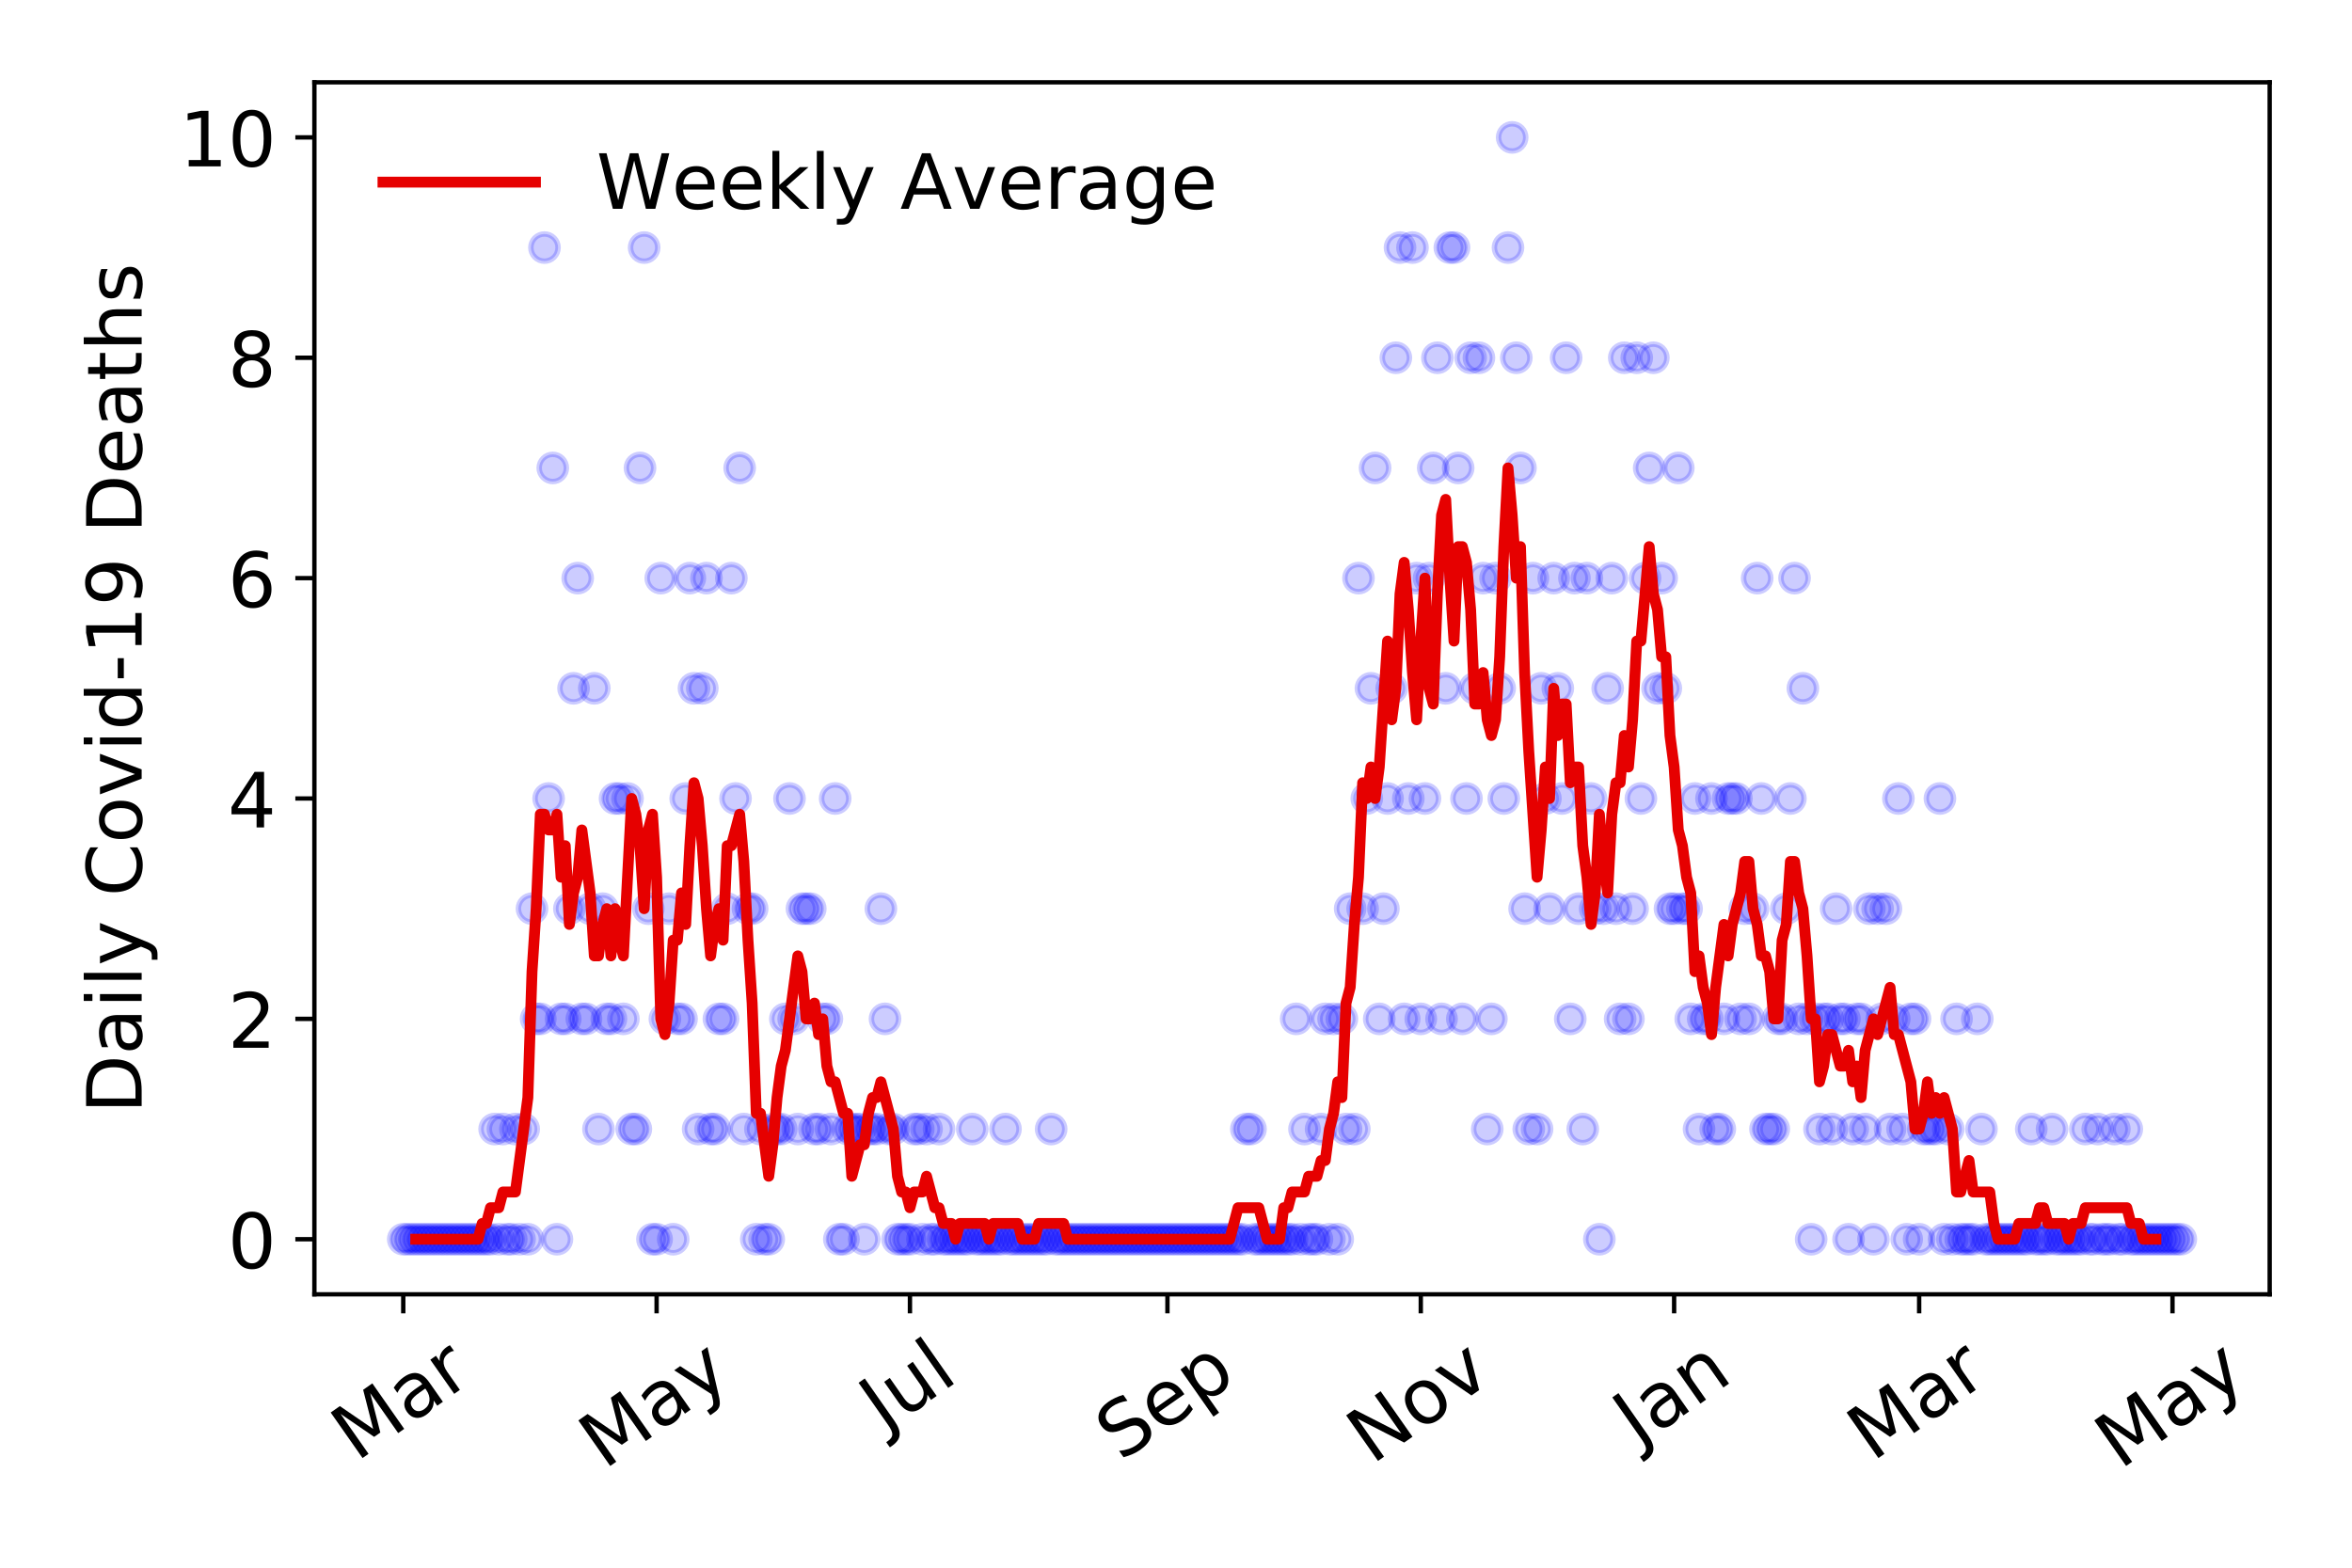 <?xml version="1.0" encoding="utf-8" standalone="no"?>
<!DOCTYPE svg PUBLIC "-//W3C//DTD SVG 1.1//EN"
  "http://www.w3.org/Graphics/SVG/1.1/DTD/svg11.dtd">
<!-- Created with matplotlib (https://matplotlib.org/) -->
<svg height="288pt" version="1.1" viewBox="0 0 432 288" width="432pt" xmlns="http://www.w3.org/2000/svg" xmlns:xlink="http://www.w3.org/1999/xlink">
 <defs>
  <style type="text/css">
*{stroke-linecap:butt;stroke-linejoin:round;}
  </style>
 </defs>
 <g id="figure_1">
  <g id="patch_1">
   <path d="M 0 288 
L 432 288 
L 432 0 
L 0 0 
z
" style="fill:#ffffff;"/>
  </g>
  <g id="axes_1">
   <g id="patch_2">
    <path d="M 57.745 237.778 
L 416.88 237.778 
L 416.88 15.12 
L 57.745 15.12 
z
" style="fill:#ffffff;"/>
   </g>
   <g id="matplotlib.axis_1">
    <g id="xtick_1">
     <g id="line2d_1">
      <defs>
       <path d="M 0 0 
L 0 3.5 
" id="mae1c99ef28" style="stroke:#000000;stroke-width:0.8;"/>
      </defs>
      <g>
       <use style="stroke:#000000;stroke-width:0.8;" x="74.069" xlink:href="#mae1c99ef28" y="237.778"/>
      </g>
     </g>
     <g id="text_1">
      <!-- Mar -->
      <defs>
       <path d="M 9.812 72.906 
L 24.516 72.906 
L 43.109 23.297 
L 61.812 72.906 
L 76.516 72.906 
L 76.516 0 
L 66.891 0 
L 66.891 64.016 
L 48.094 14.016 
L 38.188 14.016 
L 19.391 64.016 
L 19.391 0 
L 9.812 0 
z
" id="DejaVuSans-77"/>
       <path d="M 34.281 27.484 
Q 23.391 27.484 19.188 25 
Q 14.984 22.516 14.984 16.5 
Q 14.984 11.719 18.141 8.906 
Q 21.297 6.109 26.703 6.109 
Q 34.188 6.109 38.703 11.406 
Q 43.219 16.703 43.219 25.484 
L 43.219 27.484 
z
M 52.203 31.203 
L 52.203 0 
L 43.219 0 
L 43.219 8.297 
Q 40.141 3.328 35.547 0.953 
Q 30.953 -1.422 24.312 -1.422 
Q 15.922 -1.422 10.953 3.297 
Q 6 8.016 6 15.922 
Q 6 25.141 12.172 29.828 
Q 18.359 34.516 30.609 34.516 
L 43.219 34.516 
L 43.219 35.406 
Q 43.219 41.609 39.141 45 
Q 35.062 48.391 27.688 48.391 
Q 23 48.391 18.547 47.266 
Q 14.109 46.141 10.016 43.891 
L 10.016 52.203 
Q 14.938 54.109 19.578 55.047 
Q 24.219 56 28.609 56 
Q 40.484 56 46.344 49.844 
Q 52.203 43.703 52.203 31.203 
z
" id="DejaVuSans-97"/>
       <path d="M 41.109 46.297 
Q 39.594 47.172 37.812 47.578 
Q 36.031 48 33.891 48 
Q 26.266 48 22.188 43.047 
Q 18.109 38.094 18.109 28.812 
L 18.109 0 
L 9.078 0 
L 9.078 54.688 
L 18.109 54.688 
L 18.109 46.188 
Q 20.953 51.172 25.484 53.578 
Q 30.031 56 36.531 56 
Q 37.453 56 38.578 55.875 
Q 39.703 55.766 41.062 55.516 
z
" id="DejaVuSans-114"/>
      </defs>
      <g transform="translate(65.467 268.643)rotate(-35)scale(0.14 -0.14)">
       <use xlink:href="#DejaVuSans-77"/>
       <use x="86.279" xlink:href="#DejaVuSans-97"/>
       <use x="147.559" xlink:href="#DejaVuSans-114"/>
      </g>
     </g>
    </g>
    <g id="xtick_2">
     <g id="line2d_2">
      <g>
       <use style="stroke:#000000;stroke-width:0.8;" x="120.601" xlink:href="#mae1c99ef28" y="237.778"/>
      </g>
     </g>
     <g id="text_2">
      <!-- May -->
      <defs>
       <path d="M 32.172 -5.078 
Q 28.375 -14.844 24.75 -17.812 
Q 21.141 -20.797 15.094 -20.797 
L 7.906 -20.797 
L 7.906 -13.281 
L 13.188 -13.281 
Q 16.891 -13.281 18.938 -11.516 
Q 21 -9.766 23.484 -3.219 
L 25.094 0.875 
L 2.984 54.688 
L 12.5 54.688 
L 29.594 11.922 
L 46.688 54.688 
L 56.203 54.688 
z
" id="DejaVuSans-121"/>
      </defs>
      <g transform="translate(110.962 270.094)rotate(-35)scale(0.14 -0.14)">
       <use xlink:href="#DejaVuSans-77"/>
       <use x="86.279" xlink:href="#DejaVuSans-97"/>
       <use x="147.559" xlink:href="#DejaVuSans-121"/>
      </g>
     </g>
    </g>
    <g id="xtick_3">
     <g id="line2d_3">
      <g>
       <use style="stroke:#000000;stroke-width:0.8;" x="167.133" xlink:href="#mae1c99ef28" y="237.778"/>
      </g>
     </g>
     <g id="text_3">
      <!-- Jul -->
      <defs>
       <path d="M 9.812 72.906 
L 19.672 72.906 
L 19.672 5.078 
Q 19.672 -8.109 14.672 -14.062 
Q 9.672 -20.016 -1.422 -20.016 
L -5.172 -20.016 
L -5.172 -11.719 
L -2.094 -11.719 
Q 4.438 -11.719 7.125 -8.047 
Q 9.812 -4.391 9.812 5.078 
z
" id="DejaVuSans-74"/>
       <path d="M 8.5 21.578 
L 8.5 54.688 
L 17.484 54.688 
L 17.484 21.922 
Q 17.484 14.156 20.5 10.266 
Q 23.531 6.391 29.594 6.391 
Q 36.859 6.391 41.078 11.031 
Q 45.312 15.672 45.312 23.688 
L 45.312 54.688 
L 54.297 54.688 
L 54.297 0 
L 45.312 0 
L 45.312 8.406 
Q 42.047 3.422 37.719 1 
Q 33.406 -1.422 27.688 -1.422 
Q 18.266 -1.422 13.375 4.438 
Q 8.5 10.297 8.5 21.578 
z
M 31.109 56 
z
" id="DejaVuSans-117"/>
       <path d="M 9.422 75.984 
L 18.406 75.984 
L 18.406 0 
L 9.422 0 
z
" id="DejaVuSans-108"/>
      </defs>
      <g transform="translate(162.43 263.181)rotate(-35)scale(0.14 -0.14)">
       <use xlink:href="#DejaVuSans-74"/>
       <use x="29.492" xlink:href="#DejaVuSans-117"/>
       <use x="92.871" xlink:href="#DejaVuSans-108"/>
      </g>
     </g>
    </g>
    <g id="xtick_4">
     <g id="line2d_4">
      <g>
       <use style="stroke:#000000;stroke-width:0.8;" x="214.428" xlink:href="#mae1c99ef28" y="237.778"/>
      </g>
     </g>
     <g id="text_4">
      <!-- Sep -->
      <defs>
       <path d="M 53.516 70.516 
L 53.516 60.891 
Q 47.906 63.578 42.922 64.891 
Q 37.938 66.219 33.297 66.219 
Q 25.25 66.219 20.875 63.094 
Q 16.5 59.969 16.5 54.203 
Q 16.5 49.359 19.406 46.891 
Q 22.312 44.438 30.422 42.922 
L 36.375 41.703 
Q 47.406 39.594 52.656 34.297 
Q 57.906 29 57.906 20.125 
Q 57.906 9.516 50.797 4.047 
Q 43.703 -1.422 29.984 -1.422 
Q 24.812 -1.422 18.969 -0.25 
Q 13.141 0.922 6.891 3.219 
L 6.891 13.375 
Q 12.891 10.016 18.656 8.297 
Q 24.422 6.594 29.984 6.594 
Q 38.422 6.594 43.016 9.906 
Q 47.609 13.234 47.609 19.391 
Q 47.609 24.75 44.312 27.781 
Q 41.016 30.812 33.5 32.328 
L 27.484 33.5 
Q 16.453 35.688 11.516 40.375 
Q 6.594 45.062 6.594 53.422 
Q 6.594 63.094 13.406 68.656 
Q 20.219 74.219 32.172 74.219 
Q 37.312 74.219 42.625 73.281 
Q 47.953 72.359 53.516 70.516 
z
" id="DejaVuSans-83"/>
       <path d="M 56.203 29.594 
L 56.203 25.203 
L 14.891 25.203 
Q 15.484 15.922 20.484 11.062 
Q 25.484 6.203 34.422 6.203 
Q 39.594 6.203 44.453 7.469 
Q 49.312 8.734 54.109 11.281 
L 54.109 2.781 
Q 49.266 0.734 44.188 -0.344 
Q 39.109 -1.422 33.891 -1.422 
Q 20.797 -1.422 13.156 6.188 
Q 5.516 13.812 5.516 26.812 
Q 5.516 40.234 12.766 48.109 
Q 20.016 56 32.328 56 
Q 43.359 56 49.781 48.891 
Q 56.203 41.797 56.203 29.594 
z
M 47.219 32.234 
Q 47.125 39.594 43.094 43.984 
Q 39.062 48.391 32.422 48.391 
Q 24.906 48.391 20.391 44.141 
Q 15.875 39.891 15.188 32.172 
z
" id="DejaVuSans-101"/>
       <path d="M 18.109 8.203 
L 18.109 -20.797 
L 9.078 -20.797 
L 9.078 54.688 
L 18.109 54.688 
L 18.109 46.391 
Q 20.953 51.266 25.266 53.625 
Q 29.594 56 35.594 56 
Q 45.562 56 51.781 48.094 
Q 58.016 40.188 58.016 27.297 
Q 58.016 14.406 51.781 6.484 
Q 45.562 -1.422 35.594 -1.422 
Q 29.594 -1.422 25.266 0.953 
Q 20.953 3.328 18.109 8.203 
z
M 48.688 27.297 
Q 48.688 37.203 44.609 42.844 
Q 40.531 48.484 33.406 48.484 
Q 26.266 48.484 22.188 42.844 
Q 18.109 37.203 18.109 27.297 
Q 18.109 17.391 22.188 11.75 
Q 26.266 6.109 33.406 6.109 
Q 40.531 6.109 44.609 11.75 
Q 48.688 17.391 48.688 27.297 
z
" id="DejaVuSans-112"/>
      </defs>
      <g transform="translate(205.835 268.629)rotate(-35)scale(0.14 -0.14)">
       <use xlink:href="#DejaVuSans-83"/>
       <use x="63.477" xlink:href="#DejaVuSans-101"/>
       <use x="125" xlink:href="#DejaVuSans-112"/>
      </g>
     </g>
    </g>
    <g id="xtick_5">
     <g id="line2d_5">
      <g>
       <use style="stroke:#000000;stroke-width:0.8;" x="260.96" xlink:href="#mae1c99ef28" y="237.778"/>
      </g>
     </g>
     <g id="text_5">
      <!-- Nov -->
      <defs>
       <path d="M 9.812 72.906 
L 23.094 72.906 
L 55.422 11.922 
L 55.422 72.906 
L 64.984 72.906 
L 64.984 0 
L 51.703 0 
L 19.391 60.984 
L 19.391 0 
L 9.812 0 
z
" id="DejaVuSans-78"/>
       <path d="M 30.609 48.391 
Q 23.391 48.391 19.188 42.75 
Q 14.984 37.109 14.984 27.297 
Q 14.984 17.484 19.156 11.844 
Q 23.344 6.203 30.609 6.203 
Q 37.797 6.203 41.984 11.859 
Q 46.188 17.531 46.188 27.297 
Q 46.188 37.016 41.984 42.703 
Q 37.797 48.391 30.609 48.391 
z
M 30.609 56 
Q 42.328 56 49.016 48.375 
Q 55.719 40.766 55.719 27.297 
Q 55.719 13.875 49.016 6.219 
Q 42.328 -1.422 30.609 -1.422 
Q 18.844 -1.422 12.172 6.219 
Q 5.516 13.875 5.516 27.297 
Q 5.516 40.766 12.172 48.375 
Q 18.844 56 30.609 56 
z
" id="DejaVuSans-111"/>
       <path d="M 2.984 54.688 
L 12.5 54.688 
L 29.594 8.797 
L 46.688 54.688 
L 56.203 54.688 
L 35.688 0 
L 23.484 0 
z
" id="DejaVuSans-118"/>
      </defs>
      <g transform="translate(251.983 269.166)rotate(-35)scale(0.14 -0.14)">
       <use xlink:href="#DejaVuSans-78"/>
       <use x="74.805" xlink:href="#DejaVuSans-111"/>
       <use x="135.986" xlink:href="#DejaVuSans-118"/>
      </g>
     </g>
    </g>
    <g id="xtick_6">
     <g id="line2d_6">
      <g>
       <use style="stroke:#000000;stroke-width:0.8;" x="307.492" xlink:href="#mae1c99ef28" y="237.778"/>
      </g>
     </g>
     <g id="text_6">
      <!-- Jan -->
      <defs>
       <path d="M 54.891 33.016 
L 54.891 0 
L 45.906 0 
L 45.906 32.719 
Q 45.906 40.484 42.875 44.328 
Q 39.844 48.188 33.797 48.188 
Q 26.516 48.188 22.312 43.547 
Q 18.109 38.922 18.109 30.906 
L 18.109 0 
L 9.078 0 
L 9.078 54.688 
L 18.109 54.688 
L 18.109 46.188 
Q 21.344 51.125 25.703 53.562 
Q 30.078 56 35.797 56 
Q 45.219 56 50.047 50.172 
Q 54.891 44.344 54.891 33.016 
z
" id="DejaVuSans-110"/>
      </defs>
      <g transform="translate(300.868 265.871)rotate(-35)scale(0.14 -0.14)">
       <use xlink:href="#DejaVuSans-74"/>
       <use x="29.492" xlink:href="#DejaVuSans-97"/>
       <use x="90.771" xlink:href="#DejaVuSans-110"/>
      </g>
     </g>
    </g>
    <g id="xtick_7">
     <g id="line2d_7">
      <g>
       <use style="stroke:#000000;stroke-width:0.8;" x="352.498" xlink:href="#mae1c99ef28" y="237.778"/>
      </g>
     </g>
     <g id="text_7">
      <!-- Mar -->
      <g transform="translate(343.895 268.643)rotate(-35)scale(0.14 -0.14)">
       <use xlink:href="#DejaVuSans-77"/>
       <use x="86.279" xlink:href="#DejaVuSans-97"/>
       <use x="147.559" xlink:href="#DejaVuSans-114"/>
      </g>
     </g>
    </g>
    <g id="xtick_8">
     <g id="line2d_8">
      <g>
       <use style="stroke:#000000;stroke-width:0.8;" x="399.03" xlink:href="#mae1c99ef28" y="237.778"/>
      </g>
     </g>
     <g id="text_8">
      <!-- May -->
      <g transform="translate(389.391 270.094)rotate(-35)scale(0.14 -0.14)">
       <use xlink:href="#DejaVuSans-77"/>
       <use x="86.279" xlink:href="#DejaVuSans-97"/>
       <use x="147.559" xlink:href="#DejaVuSans-121"/>
      </g>
     </g>
    </g>
   </g>
   <g id="matplotlib.axis_2">
    <g id="ytick_1">
     <g id="line2d_9">
      <defs>
       <path d="M 0 0 
L -3.5 0 
" id="mb25d339a11" style="stroke:#000000;stroke-width:0.8;"/>
      </defs>
      <g>
       <use style="stroke:#000000;stroke-width:0.8;" x="57.745" xlink:href="#mb25d339a11" y="227.657"/>
      </g>
     </g>
     <g id="text_9">
      <!-- 0 -->
      <defs>
       <path d="M 31.781 66.406 
Q 24.172 66.406 20.328 58.906 
Q 16.5 51.422 16.5 36.375 
Q 16.5 21.391 20.328 13.891 
Q 24.172 6.391 31.781 6.391 
Q 39.453 6.391 43.281 13.891 
Q 47.125 21.391 47.125 36.375 
Q 47.125 51.422 43.281 58.906 
Q 39.453 66.406 31.781 66.406 
z
M 31.781 74.219 
Q 44.047 74.219 50.516 64.516 
Q 56.984 54.828 56.984 36.375 
Q 56.984 17.969 50.516 8.266 
Q 44.047 -1.422 31.781 -1.422 
Q 19.531 -1.422 13.062 8.266 
Q 6.594 17.969 6.594 36.375 
Q 6.594 54.828 13.062 64.516 
Q 19.531 74.219 31.781 74.219 
z
" id="DejaVuSans-48"/>
      </defs>
      <g transform="translate(41.837 232.976)scale(0.14 -0.14)">
       <use xlink:href="#DejaVuSans-48"/>
      </g>
     </g>
    </g>
    <g id="ytick_2">
     <g id="line2d_10">
      <g>
       <use style="stroke:#000000;stroke-width:0.8;" x="57.745" xlink:href="#mb25d339a11" y="187.174"/>
      </g>
     </g>
     <g id="text_10">
      <!-- 2 -->
      <defs>
       <path d="M 19.188 8.297 
L 53.609 8.297 
L 53.609 0 
L 7.328 0 
L 7.328 8.297 
Q 12.938 14.109 22.625 23.891 
Q 32.328 33.688 34.812 36.531 
Q 39.547 41.844 41.422 45.531 
Q 43.312 49.219 43.312 52.781 
Q 43.312 58.594 39.234 62.25 
Q 35.156 65.922 28.609 65.922 
Q 23.969 65.922 18.812 64.312 
Q 13.672 62.703 7.812 59.422 
L 7.812 69.391 
Q 13.766 71.781 18.938 73 
Q 24.125 74.219 28.422 74.219 
Q 39.75 74.219 46.484 68.547 
Q 53.219 62.891 53.219 53.422 
Q 53.219 48.922 51.531 44.891 
Q 49.859 40.875 45.406 35.406 
Q 44.188 33.984 37.641 27.219 
Q 31.109 20.453 19.188 8.297 
z
" id="DejaVuSans-50"/>
      </defs>
      <g transform="translate(41.837 192.493)scale(0.14 -0.14)">
       <use xlink:href="#DejaVuSans-50"/>
      </g>
     </g>
    </g>
    <g id="ytick_3">
     <g id="line2d_11">
      <g>
       <use style="stroke:#000000;stroke-width:0.8;" x="57.745" xlink:href="#mb25d339a11" y="146.691"/>
      </g>
     </g>
     <g id="text_11">
      <!-- 4 -->
      <defs>
       <path d="M 37.797 64.312 
L 12.891 25.391 
L 37.797 25.391 
z
M 35.203 72.906 
L 47.609 72.906 
L 47.609 25.391 
L 58.016 25.391 
L 58.016 17.188 
L 47.609 17.188 
L 47.609 0 
L 37.797 0 
L 37.797 17.188 
L 4.891 17.188 
L 4.891 26.703 
z
" id="DejaVuSans-52"/>
      </defs>
      <g transform="translate(41.837 152.01)scale(0.14 -0.14)">
       <use xlink:href="#DejaVuSans-52"/>
      </g>
     </g>
    </g>
    <g id="ytick_4">
     <g id="line2d_12">
      <g>
       <use style="stroke:#000000;stroke-width:0.8;" x="57.745" xlink:href="#mb25d339a11" y="106.207"/>
      </g>
     </g>
     <g id="text_12">
      <!-- 6 -->
      <defs>
       <path d="M 33.016 40.375 
Q 26.375 40.375 22.484 35.828 
Q 18.609 31.297 18.609 23.391 
Q 18.609 15.531 22.484 10.953 
Q 26.375 6.391 33.016 6.391 
Q 39.656 6.391 43.531 10.953 
Q 47.406 15.531 47.406 23.391 
Q 47.406 31.297 43.531 35.828 
Q 39.656 40.375 33.016 40.375 
z
M 52.594 71.297 
L 52.594 62.312 
Q 48.875 64.062 45.094 64.984 
Q 41.312 65.922 37.594 65.922 
Q 27.828 65.922 22.672 59.328 
Q 17.531 52.734 16.797 39.406 
Q 19.672 43.656 24.016 45.922 
Q 28.375 48.188 33.594 48.188 
Q 44.578 48.188 50.953 41.516 
Q 57.328 34.859 57.328 23.391 
Q 57.328 12.156 50.688 5.359 
Q 44.047 -1.422 33.016 -1.422 
Q 20.359 -1.422 13.672 8.266 
Q 6.984 17.969 6.984 36.375 
Q 6.984 53.656 15.188 63.938 
Q 23.391 74.219 37.203 74.219 
Q 40.922 74.219 44.703 73.484 
Q 48.484 72.75 52.594 71.297 
z
" id="DejaVuSans-54"/>
      </defs>
      <g transform="translate(41.837 111.526)scale(0.14 -0.14)">
       <use xlink:href="#DejaVuSans-54"/>
      </g>
     </g>
    </g>
    <g id="ytick_5">
     <g id="line2d_13">
      <g>
       <use style="stroke:#000000;stroke-width:0.8;" x="57.745" xlink:href="#mb25d339a11" y="65.724"/>
      </g>
     </g>
     <g id="text_13">
      <!-- 8 -->
      <defs>
       <path d="M 31.781 34.625 
Q 24.75 34.625 20.719 30.859 
Q 16.703 27.094 16.703 20.516 
Q 16.703 13.922 20.719 10.156 
Q 24.75 6.391 31.781 6.391 
Q 38.812 6.391 42.859 10.172 
Q 46.922 13.969 46.922 20.516 
Q 46.922 27.094 42.891 30.859 
Q 38.875 34.625 31.781 34.625 
z
M 21.922 38.812 
Q 15.578 40.375 12.031 44.719 
Q 8.5 49.078 8.5 55.328 
Q 8.5 64.062 14.719 69.141 
Q 20.953 74.219 31.781 74.219 
Q 42.672 74.219 48.875 69.141 
Q 55.078 64.062 55.078 55.328 
Q 55.078 49.078 51.531 44.719 
Q 48 40.375 41.703 38.812 
Q 48.828 37.156 52.797 32.312 
Q 56.781 27.484 56.781 20.516 
Q 56.781 9.906 50.312 4.234 
Q 43.844 -1.422 31.781 -1.422 
Q 19.734 -1.422 13.25 4.234 
Q 6.781 9.906 6.781 20.516 
Q 6.781 27.484 10.781 32.312 
Q 14.797 37.156 21.922 38.812 
z
M 18.312 54.391 
Q 18.312 48.734 21.844 45.562 
Q 25.391 42.391 31.781 42.391 
Q 38.141 42.391 41.719 45.562 
Q 45.312 48.734 45.312 54.391 
Q 45.312 60.062 41.719 63.234 
Q 38.141 66.406 31.781 66.406 
Q 25.391 66.406 21.844 63.234 
Q 18.312 60.062 18.312 54.391 
z
" id="DejaVuSans-56"/>
      </defs>
      <g transform="translate(41.837 71.043)scale(0.14 -0.14)">
       <use xlink:href="#DejaVuSans-56"/>
      </g>
     </g>
    </g>
    <g id="ytick_6">
     <g id="line2d_14">
      <g>
       <use style="stroke:#000000;stroke-width:0.8;" x="57.745" xlink:href="#mb25d339a11" y="25.241"/>
      </g>
     </g>
     <g id="text_14">
      <!-- 10 -->
      <defs>
       <path d="M 12.406 8.297 
L 28.516 8.297 
L 28.516 63.922 
L 10.984 60.406 
L 10.984 69.391 
L 28.422 72.906 
L 38.281 72.906 
L 38.281 8.297 
L 54.391 8.297 
L 54.391 0 
L 12.406 0 
z
" id="DejaVuSans-49"/>
      </defs>
      <g transform="translate(32.93 30.56)scale(0.14 -0.14)">
       <use xlink:href="#DejaVuSans-49"/>
       <use x="63.623" xlink:href="#DejaVuSans-48"/>
      </g>
     </g>
    </g>
    <g id="text_15">
     <!-- Daily Covid-19 Deaths -->
     <defs>
      <path d="M 19.672 64.797 
L 19.672 8.109 
L 31.594 8.109 
Q 46.688 8.109 53.688 14.938 
Q 60.688 21.781 60.688 36.531 
Q 60.688 51.172 53.688 57.984 
Q 46.688 64.797 31.594 64.797 
z
M 9.812 72.906 
L 30.078 72.906 
Q 51.266 72.906 61.172 64.094 
Q 71.094 55.281 71.094 36.531 
Q 71.094 17.672 61.125 8.828 
Q 51.172 0 30.078 0 
L 9.812 0 
z
" id="DejaVuSans-68"/>
      <path d="M 9.422 54.688 
L 18.406 54.688 
L 18.406 0 
L 9.422 0 
z
M 9.422 75.984 
L 18.406 75.984 
L 18.406 64.594 
L 9.422 64.594 
z
" id="DejaVuSans-105"/>
      <path id="DejaVuSans-32"/>
      <path d="M 64.406 67.281 
L 64.406 56.891 
Q 59.422 61.531 53.781 63.812 
Q 48.141 66.109 41.797 66.109 
Q 29.297 66.109 22.656 58.469 
Q 16.016 50.828 16.016 36.375 
Q 16.016 21.969 22.656 14.328 
Q 29.297 6.688 41.797 6.688 
Q 48.141 6.688 53.781 8.984 
Q 59.422 11.281 64.406 15.922 
L 64.406 5.609 
Q 59.234 2.094 53.438 0.328 
Q 47.656 -1.422 41.219 -1.422 
Q 24.656 -1.422 15.125 8.703 
Q 5.609 18.844 5.609 36.375 
Q 5.609 53.953 15.125 64.078 
Q 24.656 74.219 41.219 74.219 
Q 47.75 74.219 53.531 72.484 
Q 59.328 70.75 64.406 67.281 
z
" id="DejaVuSans-67"/>
      <path d="M 45.406 46.391 
L 45.406 75.984 
L 54.391 75.984 
L 54.391 0 
L 45.406 0 
L 45.406 8.203 
Q 42.578 3.328 38.25 0.953 
Q 33.938 -1.422 27.875 -1.422 
Q 17.969 -1.422 11.734 6.484 
Q 5.516 14.406 5.516 27.297 
Q 5.516 40.188 11.734 48.094 
Q 17.969 56 27.875 56 
Q 33.938 56 38.25 53.625 
Q 42.578 51.266 45.406 46.391 
z
M 14.797 27.297 
Q 14.797 17.391 18.875 11.75 
Q 22.953 6.109 30.078 6.109 
Q 37.203 6.109 41.297 11.75 
Q 45.406 17.391 45.406 27.297 
Q 45.406 37.203 41.297 42.844 
Q 37.203 48.484 30.078 48.484 
Q 22.953 48.484 18.875 42.844 
Q 14.797 37.203 14.797 27.297 
z
" id="DejaVuSans-100"/>
      <path d="M 4.891 31.391 
L 31.203 31.391 
L 31.203 23.391 
L 4.891 23.391 
z
" id="DejaVuSans-45"/>
      <path d="M 10.984 1.516 
L 10.984 10.5 
Q 14.703 8.734 18.5 7.812 
Q 22.312 6.891 25.984 6.891 
Q 35.75 6.891 40.891 13.453 
Q 46.047 20.016 46.781 33.406 
Q 43.953 29.203 39.594 26.953 
Q 35.25 24.703 29.984 24.703 
Q 19.047 24.703 12.672 31.312 
Q 6.297 37.938 6.297 49.422 
Q 6.297 60.641 12.938 67.422 
Q 19.578 74.219 30.609 74.219 
Q 43.266 74.219 49.922 64.516 
Q 56.594 54.828 56.594 36.375 
Q 56.594 19.141 48.406 8.859 
Q 40.234 -1.422 26.422 -1.422 
Q 22.703 -1.422 18.891 -0.688 
Q 15.094 0.047 10.984 1.516 
z
M 30.609 32.422 
Q 37.25 32.422 41.125 36.953 
Q 45.016 41.5 45.016 49.422 
Q 45.016 57.281 41.125 61.844 
Q 37.25 66.406 30.609 66.406 
Q 23.969 66.406 20.094 61.844 
Q 16.219 57.281 16.219 49.422 
Q 16.219 41.5 20.094 36.953 
Q 23.969 32.422 30.609 32.422 
z
" id="DejaVuSans-57"/>
      <path d="M 18.312 70.219 
L 18.312 54.688 
L 36.812 54.688 
L 36.812 47.703 
L 18.312 47.703 
L 18.312 18.016 
Q 18.312 11.328 20.141 9.422 
Q 21.969 7.516 27.594 7.516 
L 36.812 7.516 
L 36.812 0 
L 27.594 0 
Q 17.188 0 13.234 3.875 
Q 9.281 7.766 9.281 18.016 
L 9.281 47.703 
L 2.688 47.703 
L 2.688 54.688 
L 9.281 54.688 
L 9.281 70.219 
z
" id="DejaVuSans-116"/>
      <path d="M 54.891 33.016 
L 54.891 0 
L 45.906 0 
L 45.906 32.719 
Q 45.906 40.484 42.875 44.328 
Q 39.844 48.188 33.797 48.188 
Q 26.516 48.188 22.312 43.547 
Q 18.109 38.922 18.109 30.906 
L 18.109 0 
L 9.078 0 
L 9.078 75.984 
L 18.109 75.984 
L 18.109 46.188 
Q 21.344 51.125 25.703 53.562 
Q 30.078 56 35.797 56 
Q 45.219 56 50.047 50.172 
Q 54.891 44.344 54.891 33.016 
z
" id="DejaVuSans-104"/>
      <path d="M 44.281 53.078 
L 44.281 44.578 
Q 40.484 46.531 36.375 47.5 
Q 32.281 48.484 27.875 48.484 
Q 21.188 48.484 17.844 46.438 
Q 14.5 44.391 14.5 40.281 
Q 14.5 37.156 16.891 35.375 
Q 19.281 33.594 26.516 31.984 
L 29.594 31.297 
Q 39.156 29.25 43.188 25.516 
Q 47.219 21.781 47.219 15.094 
Q 47.219 7.469 41.188 3.016 
Q 35.156 -1.422 24.609 -1.422 
Q 20.219 -1.422 15.453 -0.562 
Q 10.688 0.297 5.422 2 
L 5.422 11.281 
Q 10.406 8.688 15.234 7.391 
Q 20.062 6.109 24.812 6.109 
Q 31.156 6.109 34.562 8.281 
Q 37.984 10.453 37.984 14.406 
Q 37.984 18.062 35.516 20.016 
Q 33.062 21.969 24.703 23.781 
L 21.578 24.516 
Q 13.234 26.266 9.516 29.906 
Q 5.812 33.547 5.812 39.891 
Q 5.812 47.609 11.281 51.797 
Q 16.75 56 26.812 56 
Q 31.781 56 36.172 55.266 
Q 40.578 54.547 44.281 53.078 
z
" id="DejaVuSans-115"/>
     </defs>
     <g transform="translate(26.018 204.56)rotate(-90)scale(0.14 -0.14)">
      <use xlink:href="#DejaVuSans-68"/>
      <use x="77.002" xlink:href="#DejaVuSans-97"/>
      <use x="138.281" xlink:href="#DejaVuSans-105"/>
      <use x="166.064" xlink:href="#DejaVuSans-108"/>
      <use x="193.848" xlink:href="#DejaVuSans-121"/>
      <use x="253.027" xlink:href="#DejaVuSans-32"/>
      <use x="284.814" xlink:href="#DejaVuSans-67"/>
      <use x="354.639" xlink:href="#DejaVuSans-111"/>
      <use x="415.82" xlink:href="#DejaVuSans-118"/>
      <use x="475" xlink:href="#DejaVuSans-105"/>
      <use x="502.783" xlink:href="#DejaVuSans-100"/>
      <use x="566.26" xlink:href="#DejaVuSans-45"/>
      <use x="602.344" xlink:href="#DejaVuSans-49"/>
      <use x="665.967" xlink:href="#DejaVuSans-57"/>
      <use x="729.59" xlink:href="#DejaVuSans-32"/>
      <use x="761.377" xlink:href="#DejaVuSans-68"/>
      <use x="838.379" xlink:href="#DejaVuSans-101"/>
      <use x="899.902" xlink:href="#DejaVuSans-97"/>
      <use x="961.182" xlink:href="#DejaVuSans-116"/>
      <use x="1000.391" xlink:href="#DejaVuSans-104"/>
      <use x="1063.77" xlink:href="#DejaVuSans-115"/>
     </g>
    </g>
   </g>
   <g id="line2d_15">
    <defs>
     <path d="M 0 2.5 
C 0.663 2.5 1.299 2.237 1.768 1.768 
C 2.237 1.299 2.5 0.663 2.5 0 
C 2.5 -0.663 2.237 -1.299 1.768 -1.768 
C 1.299 -2.237 0.663 -2.5 0 -2.5 
C -0.663 -2.5 -1.299 -2.237 -1.768 -1.768 
C -2.237 -1.299 -2.5 -0.663 -2.5 0 
C -2.5 0.663 -2.237 1.299 -1.768 1.768 
C -1.299 2.237 -0.663 2.5 0 2.5 
z
" id="m4accc4f7e8" style="stroke:#0000ff;stroke-opacity:0.2;"/>
    </defs>
    <g clip-path="url(#p34f989e031)">
     <use style="fill:#0000ff;fill-opacity:0.2;stroke:#0000ff;stroke-opacity:0.2;" x="74.069" xlink:href="#m4accc4f7e8" y="227.657"/>
     <use style="fill:#0000ff;fill-opacity:0.2;stroke:#0000ff;stroke-opacity:0.2;" x="74.832" xlink:href="#m4accc4f7e8" y="227.657"/>
     <use style="fill:#0000ff;fill-opacity:0.2;stroke:#0000ff;stroke-opacity:0.2;" x="75.595" xlink:href="#m4accc4f7e8" y="227.657"/>
     <use style="fill:#0000ff;fill-opacity:0.2;stroke:#0000ff;stroke-opacity:0.2;" x="76.358" xlink:href="#m4accc4f7e8" y="227.657"/>
     <use style="fill:#0000ff;fill-opacity:0.2;stroke:#0000ff;stroke-opacity:0.2;" x="77.121" xlink:href="#m4accc4f7e8" y="227.657"/>
     <use style="fill:#0000ff;fill-opacity:0.2;stroke:#0000ff;stroke-opacity:0.2;" x="77.883" xlink:href="#m4accc4f7e8" y="227.657"/>
     <use style="fill:#0000ff;fill-opacity:0.2;stroke:#0000ff;stroke-opacity:0.2;" x="78.646" xlink:href="#m4accc4f7e8" y="227.657"/>
     <use style="fill:#0000ff;fill-opacity:0.2;stroke:#0000ff;stroke-opacity:0.2;" x="79.409" xlink:href="#m4accc4f7e8" y="227.657"/>
     <use style="fill:#0000ff;fill-opacity:0.2;stroke:#0000ff;stroke-opacity:0.2;" x="80.172" xlink:href="#m4accc4f7e8" y="227.657"/>
     <use style="fill:#0000ff;fill-opacity:0.2;stroke:#0000ff;stroke-opacity:0.2;" x="80.935" xlink:href="#m4accc4f7e8" y="227.657"/>
     <use style="fill:#0000ff;fill-opacity:0.2;stroke:#0000ff;stroke-opacity:0.2;" x="81.698" xlink:href="#m4accc4f7e8" y="227.657"/>
     <use style="fill:#0000ff;fill-opacity:0.2;stroke:#0000ff;stroke-opacity:0.2;" x="82.46" xlink:href="#m4accc4f7e8" y="227.657"/>
     <use style="fill:#0000ff;fill-opacity:0.2;stroke:#0000ff;stroke-opacity:0.2;" x="83.223" xlink:href="#m4accc4f7e8" y="227.657"/>
     <use style="fill:#0000ff;fill-opacity:0.2;stroke:#0000ff;stroke-opacity:0.2;" x="83.986" xlink:href="#m4accc4f7e8" y="227.657"/>
     <use style="fill:#0000ff;fill-opacity:0.2;stroke:#0000ff;stroke-opacity:0.2;" x="84.749" xlink:href="#m4accc4f7e8" y="227.657"/>
     <use style="fill:#0000ff;fill-opacity:0.2;stroke:#0000ff;stroke-opacity:0.2;" x="85.512" xlink:href="#m4accc4f7e8" y="227.657"/>
     <use style="fill:#0000ff;fill-opacity:0.2;stroke:#0000ff;stroke-opacity:0.2;" x="86.274" xlink:href="#m4accc4f7e8" y="227.657"/>
     <use style="fill:#0000ff;fill-opacity:0.2;stroke:#0000ff;stroke-opacity:0.2;" x="87.037" xlink:href="#m4accc4f7e8" y="227.657"/>
     <use style="fill:#0000ff;fill-opacity:0.2;stroke:#0000ff;stroke-opacity:0.2;" x="87.8" xlink:href="#m4accc4f7e8" y="227.657"/>
     <use style="fill:#0000ff;fill-opacity:0.2;stroke:#0000ff;stroke-opacity:0.2;" x="88.563" xlink:href="#m4accc4f7e8" y="227.657"/>
     <use style="fill:#0000ff;fill-opacity:0.2;stroke:#0000ff;stroke-opacity:0.2;" x="89.326" xlink:href="#m4accc4f7e8" y="227.657"/>
     <use style="fill:#0000ff;fill-opacity:0.2;stroke:#0000ff;stroke-opacity:0.2;" x="90.089" xlink:href="#m4accc4f7e8" y="227.657"/>
     <use style="fill:#0000ff;fill-opacity:0.2;stroke:#0000ff;stroke-opacity:0.2;" x="90.851" xlink:href="#m4accc4f7e8" y="207.416"/>
     <use style="fill:#0000ff;fill-opacity:0.2;stroke:#0000ff;stroke-opacity:0.2;" x="91.614" xlink:href="#m4accc4f7e8" y="227.657"/>
     <use style="fill:#0000ff;fill-opacity:0.2;stroke:#0000ff;stroke-opacity:0.2;" x="92.377" xlink:href="#m4accc4f7e8" y="207.416"/>
     <use style="fill:#0000ff;fill-opacity:0.2;stroke:#0000ff;stroke-opacity:0.2;" x="93.14" xlink:href="#m4accc4f7e8" y="227.657"/>
     <use style="fill:#0000ff;fill-opacity:0.2;stroke:#0000ff;stroke-opacity:0.2;" x="93.903" xlink:href="#m4accc4f7e8" y="227.657"/>
     <use style="fill:#0000ff;fill-opacity:0.2;stroke:#0000ff;stroke-opacity:0.2;" x="94.665" xlink:href="#m4accc4f7e8" y="207.416"/>
     <use style="fill:#0000ff;fill-opacity:0.2;stroke:#0000ff;stroke-opacity:0.2;" x="95.428" xlink:href="#m4accc4f7e8" y="227.657"/>
     <use style="fill:#0000ff;fill-opacity:0.2;stroke:#0000ff;stroke-opacity:0.2;" x="96.191" xlink:href="#m4accc4f7e8" y="207.416"/>
     <use style="fill:#0000ff;fill-opacity:0.2;stroke:#0000ff;stroke-opacity:0.2;" x="96.954" xlink:href="#m4accc4f7e8" y="227.657"/>
     <use style="fill:#0000ff;fill-opacity:0.2;stroke:#0000ff;stroke-opacity:0.2;" x="97.717" xlink:href="#m4accc4f7e8" y="166.932"/>
     <use style="fill:#0000ff;fill-opacity:0.2;stroke:#0000ff;stroke-opacity:0.2;" x="98.48" xlink:href="#m4accc4f7e8" y="187.174"/>
     <use style="fill:#0000ff;fill-opacity:0.2;stroke:#0000ff;stroke-opacity:0.2;" x="99.242" xlink:href="#m4accc4f7e8" y="187.174"/>
     <use style="fill:#0000ff;fill-opacity:0.2;stroke:#0000ff;stroke-opacity:0.2;" x="100.005" xlink:href="#m4accc4f7e8" y="45.482"/>
     <use style="fill:#0000ff;fill-opacity:0.2;stroke:#0000ff;stroke-opacity:0.2;" x="100.768" xlink:href="#m4accc4f7e8" y="146.691"/>
     <use style="fill:#0000ff;fill-opacity:0.2;stroke:#0000ff;stroke-opacity:0.2;" x="101.531" xlink:href="#m4accc4f7e8" y="85.966"/>
     <use style="fill:#0000ff;fill-opacity:0.2;stroke:#0000ff;stroke-opacity:0.2;" x="102.294" xlink:href="#m4accc4f7e8" y="227.657"/>
     <use style="fill:#0000ff;fill-opacity:0.2;stroke:#0000ff;stroke-opacity:0.2;" x="103.056" xlink:href="#m4accc4f7e8" y="187.174"/>
     <use style="fill:#0000ff;fill-opacity:0.2;stroke:#0000ff;stroke-opacity:0.2;" x="103.819" xlink:href="#m4accc4f7e8" y="187.174"/>
     <use style="fill:#0000ff;fill-opacity:0.2;stroke:#0000ff;stroke-opacity:0.2;" x="104.582" xlink:href="#m4accc4f7e8" y="166.932"/>
     <use style="fill:#0000ff;fill-opacity:0.2;stroke:#0000ff;stroke-opacity:0.2;" x="105.345" xlink:href="#m4accc4f7e8" y="126.449"/>
     <use style="fill:#0000ff;fill-opacity:0.2;stroke:#0000ff;stroke-opacity:0.2;" x="106.108" xlink:href="#m4accc4f7e8" y="106.207"/>
     <use style="fill:#0000ff;fill-opacity:0.2;stroke:#0000ff;stroke-opacity:0.2;" x="106.871" xlink:href="#m4accc4f7e8" y="187.174"/>
     <use style="fill:#0000ff;fill-opacity:0.2;stroke:#0000ff;stroke-opacity:0.2;" x="107.633" xlink:href="#m4accc4f7e8" y="187.174"/>
     <use style="fill:#0000ff;fill-opacity:0.2;stroke:#0000ff;stroke-opacity:0.2;" x="108.396" xlink:href="#m4accc4f7e8" y="166.932"/>
     <use style="fill:#0000ff;fill-opacity:0.2;stroke:#0000ff;stroke-opacity:0.2;" x="109.159" xlink:href="#m4accc4f7e8" y="126.449"/>
     <use style="fill:#0000ff;fill-opacity:0.2;stroke:#0000ff;stroke-opacity:0.2;" x="109.922" xlink:href="#m4accc4f7e8" y="207.416"/>
     <use style="fill:#0000ff;fill-opacity:0.2;stroke:#0000ff;stroke-opacity:0.2;" x="110.685" xlink:href="#m4accc4f7e8" y="166.932"/>
     <use style="fill:#0000ff;fill-opacity:0.2;stroke:#0000ff;stroke-opacity:0.2;" x="111.447" xlink:href="#m4accc4f7e8" y="187.174"/>
     <use style="fill:#0000ff;fill-opacity:0.2;stroke:#0000ff;stroke-opacity:0.2;" x="112.21" xlink:href="#m4accc4f7e8" y="187.174"/>
     <use style="fill:#0000ff;fill-opacity:0.2;stroke:#0000ff;stroke-opacity:0.2;" x="112.973" xlink:href="#m4accc4f7e8" y="146.691"/>
     <use style="fill:#0000ff;fill-opacity:0.2;stroke:#0000ff;stroke-opacity:0.2;" x="113.736" xlink:href="#m4accc4f7e8" y="146.691"/>
     <use style="fill:#0000ff;fill-opacity:0.2;stroke:#0000ff;stroke-opacity:0.2;" x="114.499" xlink:href="#m4accc4f7e8" y="187.174"/>
     <use style="fill:#0000ff;fill-opacity:0.2;stroke:#0000ff;stroke-opacity:0.2;" x="115.262" xlink:href="#m4accc4f7e8" y="146.691"/>
     <use style="fill:#0000ff;fill-opacity:0.2;stroke:#0000ff;stroke-opacity:0.2;" x="116.024" xlink:href="#m4accc4f7e8" y="207.416"/>
     <use style="fill:#0000ff;fill-opacity:0.2;stroke:#0000ff;stroke-opacity:0.2;" x="116.787" xlink:href="#m4accc4f7e8" y="207.416"/>
     <use style="fill:#0000ff;fill-opacity:0.2;stroke:#0000ff;stroke-opacity:0.2;" x="117.55" xlink:href="#m4accc4f7e8" y="85.966"/>
     <use style="fill:#0000ff;fill-opacity:0.2;stroke:#0000ff;stroke-opacity:0.2;" x="118.313" xlink:href="#m4accc4f7e8" y="45.482"/>
     <use style="fill:#0000ff;fill-opacity:0.2;stroke:#0000ff;stroke-opacity:0.2;" x="119.076" xlink:href="#m4accc4f7e8" y="166.932"/>
     <use style="fill:#0000ff;fill-opacity:0.2;stroke:#0000ff;stroke-opacity:0.2;" x="119.838" xlink:href="#m4accc4f7e8" y="227.657"/>
     <use style="fill:#0000ff;fill-opacity:0.2;stroke:#0000ff;stroke-opacity:0.2;" x="120.601" xlink:href="#m4accc4f7e8" y="227.657"/>
     <use style="fill:#0000ff;fill-opacity:0.2;stroke:#0000ff;stroke-opacity:0.2;" x="121.364" xlink:href="#m4accc4f7e8" y="106.207"/>
     <use style="fill:#0000ff;fill-opacity:0.2;stroke:#0000ff;stroke-opacity:0.2;" x="122.127" xlink:href="#m4accc4f7e8" y="187.174"/>
     <use style="fill:#0000ff;fill-opacity:0.2;stroke:#0000ff;stroke-opacity:0.2;" x="122.89" xlink:href="#m4accc4f7e8" y="166.932"/>
     <use style="fill:#0000ff;fill-opacity:0.2;stroke:#0000ff;stroke-opacity:0.2;" x="123.653" xlink:href="#m4accc4f7e8" y="227.657"/>
     <use style="fill:#0000ff;fill-opacity:0.2;stroke:#0000ff;stroke-opacity:0.2;" x="124.415" xlink:href="#m4accc4f7e8" y="187.174"/>
     <use style="fill:#0000ff;fill-opacity:0.2;stroke:#0000ff;stroke-opacity:0.2;" x="125.178" xlink:href="#m4accc4f7e8" y="187.174"/>
     <use style="fill:#0000ff;fill-opacity:0.2;stroke:#0000ff;stroke-opacity:0.2;" x="125.941" xlink:href="#m4accc4f7e8" y="146.691"/>
     <use style="fill:#0000ff;fill-opacity:0.2;stroke:#0000ff;stroke-opacity:0.2;" x="126.704" xlink:href="#m4accc4f7e8" y="106.207"/>
     <use style="fill:#0000ff;fill-opacity:0.2;stroke:#0000ff;stroke-opacity:0.2;" x="127.467" xlink:href="#m4accc4f7e8" y="126.449"/>
     <use style="fill:#0000ff;fill-opacity:0.2;stroke:#0000ff;stroke-opacity:0.2;" x="128.229" xlink:href="#m4accc4f7e8" y="207.416"/>
     <use style="fill:#0000ff;fill-opacity:0.2;stroke:#0000ff;stroke-opacity:0.2;" x="128.992" xlink:href="#m4accc4f7e8" y="126.449"/>
     <use style="fill:#0000ff;fill-opacity:0.2;stroke:#0000ff;stroke-opacity:0.2;" x="129.755" xlink:href="#m4accc4f7e8" y="106.207"/>
     <use style="fill:#0000ff;fill-opacity:0.2;stroke:#0000ff;stroke-opacity:0.2;" x="130.518" xlink:href="#m4accc4f7e8" y="207.416"/>
     <use style="fill:#0000ff;fill-opacity:0.2;stroke:#0000ff;stroke-opacity:0.2;" x="131.281" xlink:href="#m4accc4f7e8" y="207.416"/>
     <use style="fill:#0000ff;fill-opacity:0.2;stroke:#0000ff;stroke-opacity:0.2;" x="132.044" xlink:href="#m4accc4f7e8" y="187.174"/>
     <use style="fill:#0000ff;fill-opacity:0.2;stroke:#0000ff;stroke-opacity:0.2;" x="132.806" xlink:href="#m4accc4f7e8" y="187.174"/>
     <use style="fill:#0000ff;fill-opacity:0.2;stroke:#0000ff;stroke-opacity:0.2;" x="133.569" xlink:href="#m4accc4f7e8" y="166.932"/>
     <use style="fill:#0000ff;fill-opacity:0.2;stroke:#0000ff;stroke-opacity:0.2;" x="134.332" xlink:href="#m4accc4f7e8" y="106.207"/>
     <use style="fill:#0000ff;fill-opacity:0.2;stroke:#0000ff;stroke-opacity:0.2;" x="135.095" xlink:href="#m4accc4f7e8" y="146.691"/>
     <use style="fill:#0000ff;fill-opacity:0.2;stroke:#0000ff;stroke-opacity:0.2;" x="135.858" xlink:href="#m4accc4f7e8" y="85.966"/>
     <use style="fill:#0000ff;fill-opacity:0.2;stroke:#0000ff;stroke-opacity:0.2;" x="136.62" xlink:href="#m4accc4f7e8" y="207.416"/>
     <use style="fill:#0000ff;fill-opacity:0.2;stroke:#0000ff;stroke-opacity:0.2;" x="137.383" xlink:href="#m4accc4f7e8" y="166.932"/>
     <use style="fill:#0000ff;fill-opacity:0.2;stroke:#0000ff;stroke-opacity:0.2;" x="138.146" xlink:href="#m4accc4f7e8" y="166.932"/>
     <use style="fill:#0000ff;fill-opacity:0.2;stroke:#0000ff;stroke-opacity:0.2;" x="138.909" xlink:href="#m4accc4f7e8" y="227.657"/>
     <use style="fill:#0000ff;fill-opacity:0.2;stroke:#0000ff;stroke-opacity:0.2;" x="139.672" xlink:href="#m4accc4f7e8" y="207.416"/>
     <use style="fill:#0000ff;fill-opacity:0.2;stroke:#0000ff;stroke-opacity:0.2;" x="140.435" xlink:href="#m4accc4f7e8" y="227.657"/>
     <use style="fill:#0000ff;fill-opacity:0.2;stroke:#0000ff;stroke-opacity:0.2;" x="141.197" xlink:href="#m4accc4f7e8" y="227.657"/>
     <use style="fill:#0000ff;fill-opacity:0.2;stroke:#0000ff;stroke-opacity:0.2;" x="141.96" xlink:href="#m4accc4f7e8" y="207.416"/>
     <use style="fill:#0000ff;fill-opacity:0.2;stroke:#0000ff;stroke-opacity:0.2;" x="142.723" xlink:href="#m4accc4f7e8" y="207.416"/>
     <use style="fill:#0000ff;fill-opacity:0.2;stroke:#0000ff;stroke-opacity:0.2;" x="143.486" xlink:href="#m4accc4f7e8" y="207.416"/>
     <use style="fill:#0000ff;fill-opacity:0.2;stroke:#0000ff;stroke-opacity:0.2;" x="144.249" xlink:href="#m4accc4f7e8" y="187.174"/>
     <use style="fill:#0000ff;fill-opacity:0.2;stroke:#0000ff;stroke-opacity:0.2;" x="145.011" xlink:href="#m4accc4f7e8" y="146.691"/>
     <use style="fill:#0000ff;fill-opacity:0.2;stroke:#0000ff;stroke-opacity:0.2;" x="145.774" xlink:href="#m4accc4f7e8" y="187.174"/>
     <use style="fill:#0000ff;fill-opacity:0.2;stroke:#0000ff;stroke-opacity:0.2;" x="146.537" xlink:href="#m4accc4f7e8" y="207.416"/>
     <use style="fill:#0000ff;fill-opacity:0.2;stroke:#0000ff;stroke-opacity:0.2;" x="147.3" xlink:href="#m4accc4f7e8" y="166.932"/>
     <use style="fill:#0000ff;fill-opacity:0.2;stroke:#0000ff;stroke-opacity:0.2;" x="148.063" xlink:href="#m4accc4f7e8" y="166.932"/>
     <use style="fill:#0000ff;fill-opacity:0.2;stroke:#0000ff;stroke-opacity:0.2;" x="148.826" xlink:href="#m4accc4f7e8" y="166.932"/>
     <use style="fill:#0000ff;fill-opacity:0.2;stroke:#0000ff;stroke-opacity:0.2;" x="149.588" xlink:href="#m4accc4f7e8" y="207.416"/>
     <use style="fill:#0000ff;fill-opacity:0.2;stroke:#0000ff;stroke-opacity:0.2;" x="150.351" xlink:href="#m4accc4f7e8" y="207.416"/>
     <use style="fill:#0000ff;fill-opacity:0.2;stroke:#0000ff;stroke-opacity:0.2;" x="151.114" xlink:href="#m4accc4f7e8" y="187.174"/>
     <use style="fill:#0000ff;fill-opacity:0.2;stroke:#0000ff;stroke-opacity:0.2;" x="151.877" xlink:href="#m4accc4f7e8" y="187.174"/>
     <use style="fill:#0000ff;fill-opacity:0.2;stroke:#0000ff;stroke-opacity:0.2;" x="152.64" xlink:href="#m4accc4f7e8" y="207.416"/>
     <use style="fill:#0000ff;fill-opacity:0.2;stroke:#0000ff;stroke-opacity:0.2;" x="153.402" xlink:href="#m4accc4f7e8" y="146.691"/>
     <use style="fill:#0000ff;fill-opacity:0.2;stroke:#0000ff;stroke-opacity:0.2;" x="154.165" xlink:href="#m4accc4f7e8" y="227.657"/>
     <use style="fill:#0000ff;fill-opacity:0.2;stroke:#0000ff;stroke-opacity:0.2;" x="154.928" xlink:href="#m4accc4f7e8" y="227.657"/>
     <use style="fill:#0000ff;fill-opacity:0.2;stroke:#0000ff;stroke-opacity:0.2;" x="155.691" xlink:href="#m4accc4f7e8" y="207.416"/>
     <use style="fill:#0000ff;fill-opacity:0.2;stroke:#0000ff;stroke-opacity:0.2;" x="156.454" xlink:href="#m4accc4f7e8" y="207.416"/>
     <use style="fill:#0000ff;fill-opacity:0.2;stroke:#0000ff;stroke-opacity:0.2;" x="157.217" xlink:href="#m4accc4f7e8" y="207.416"/>
     <use style="fill:#0000ff;fill-opacity:0.2;stroke:#0000ff;stroke-opacity:0.2;" x="157.979" xlink:href="#m4accc4f7e8" y="207.416"/>
     <use style="fill:#0000ff;fill-opacity:0.2;stroke:#0000ff;stroke-opacity:0.2;" x="158.742" xlink:href="#m4accc4f7e8" y="227.657"/>
     <use style="fill:#0000ff;fill-opacity:0.2;stroke:#0000ff;stroke-opacity:0.2;" x="159.505" xlink:href="#m4accc4f7e8" y="207.416"/>
     <use style="fill:#0000ff;fill-opacity:0.2;stroke:#0000ff;stroke-opacity:0.2;" x="160.268" xlink:href="#m4accc4f7e8" y="207.416"/>
     <use style="fill:#0000ff;fill-opacity:0.2;stroke:#0000ff;stroke-opacity:0.2;" x="161.031" xlink:href="#m4accc4f7e8" y="207.416"/>
     <use style="fill:#0000ff;fill-opacity:0.2;stroke:#0000ff;stroke-opacity:0.2;" x="161.793" xlink:href="#m4accc4f7e8" y="166.932"/>
     <use style="fill:#0000ff;fill-opacity:0.2;stroke:#0000ff;stroke-opacity:0.2;" x="162.556" xlink:href="#m4accc4f7e8" y="187.174"/>
     <use style="fill:#0000ff;fill-opacity:0.2;stroke:#0000ff;stroke-opacity:0.2;" x="163.319" xlink:href="#m4accc4f7e8" y="207.416"/>
     <use style="fill:#0000ff;fill-opacity:0.2;stroke:#0000ff;stroke-opacity:0.2;" x="164.082" xlink:href="#m4accc4f7e8" y="207.416"/>
     <use style="fill:#0000ff;fill-opacity:0.2;stroke:#0000ff;stroke-opacity:0.2;" x="164.845" xlink:href="#m4accc4f7e8" y="227.657"/>
     <use style="fill:#0000ff;fill-opacity:0.2;stroke:#0000ff;stroke-opacity:0.2;" x="165.608" xlink:href="#m4accc4f7e8" y="227.657"/>
     <use style="fill:#0000ff;fill-opacity:0.2;stroke:#0000ff;stroke-opacity:0.2;" x="166.37" xlink:href="#m4accc4f7e8" y="227.657"/>
     <use style="fill:#0000ff;fill-opacity:0.2;stroke:#0000ff;stroke-opacity:0.2;" x="167.133" xlink:href="#m4accc4f7e8" y="227.657"/>
     <use style="fill:#0000ff;fill-opacity:0.2;stroke:#0000ff;stroke-opacity:0.2;" x="167.896" xlink:href="#m4accc4f7e8" y="207.416"/>
     <use style="fill:#0000ff;fill-opacity:0.2;stroke:#0000ff;stroke-opacity:0.2;" x="168.659" xlink:href="#m4accc4f7e8" y="207.416"/>
     <use style="fill:#0000ff;fill-opacity:0.2;stroke:#0000ff;stroke-opacity:0.2;" x="169.422" xlink:href="#m4accc4f7e8" y="227.657"/>
     <use style="fill:#0000ff;fill-opacity:0.2;stroke:#0000ff;stroke-opacity:0.2;" x="170.184" xlink:href="#m4accc4f7e8" y="207.416"/>
     <use style="fill:#0000ff;fill-opacity:0.2;stroke:#0000ff;stroke-opacity:0.2;" x="170.947" xlink:href="#m4accc4f7e8" y="227.657"/>
     <use style="fill:#0000ff;fill-opacity:0.2;stroke:#0000ff;stroke-opacity:0.2;" x="171.71" xlink:href="#m4accc4f7e8" y="227.657"/>
     <use style="fill:#0000ff;fill-opacity:0.2;stroke:#0000ff;stroke-opacity:0.2;" x="172.473" xlink:href="#m4accc4f7e8" y="207.416"/>
     <use style="fill:#0000ff;fill-opacity:0.2;stroke:#0000ff;stroke-opacity:0.2;" x="173.236" xlink:href="#m4accc4f7e8" y="227.657"/>
     <use style="fill:#0000ff;fill-opacity:0.2;stroke:#0000ff;stroke-opacity:0.2;" x="173.999" xlink:href="#m4accc4f7e8" y="227.657"/>
     <use style="fill:#0000ff;fill-opacity:0.2;stroke:#0000ff;stroke-opacity:0.2;" x="174.761" xlink:href="#m4accc4f7e8" y="227.657"/>
     <use style="fill:#0000ff;fill-opacity:0.2;stroke:#0000ff;stroke-opacity:0.2;" x="175.524" xlink:href="#m4accc4f7e8" y="227.657"/>
     <use style="fill:#0000ff;fill-opacity:0.2;stroke:#0000ff;stroke-opacity:0.2;" x="176.287" xlink:href="#m4accc4f7e8" y="227.657"/>
     <use style="fill:#0000ff;fill-opacity:0.2;stroke:#0000ff;stroke-opacity:0.2;" x="177.05" xlink:href="#m4accc4f7e8" y="227.657"/>
     <use style="fill:#0000ff;fill-opacity:0.2;stroke:#0000ff;stroke-opacity:0.2;" x="177.813" xlink:href="#m4accc4f7e8" y="227.657"/>
     <use style="fill:#0000ff;fill-opacity:0.2;stroke:#0000ff;stroke-opacity:0.2;" x="178.575" xlink:href="#m4accc4f7e8" y="207.416"/>
     <use style="fill:#0000ff;fill-opacity:0.2;stroke:#0000ff;stroke-opacity:0.2;" x="179.338" xlink:href="#m4accc4f7e8" y="227.657"/>
     <use style="fill:#0000ff;fill-opacity:0.2;stroke:#0000ff;stroke-opacity:0.2;" x="180.101" xlink:href="#m4accc4f7e8" y="227.657"/>
     <use style="fill:#0000ff;fill-opacity:0.2;stroke:#0000ff;stroke-opacity:0.2;" x="180.864" xlink:href="#m4accc4f7e8" y="227.657"/>
     <use style="fill:#0000ff;fill-opacity:0.2;stroke:#0000ff;stroke-opacity:0.2;" x="181.627" xlink:href="#m4accc4f7e8" y="227.657"/>
     <use style="fill:#0000ff;fill-opacity:0.2;stroke:#0000ff;stroke-opacity:0.2;" x="182.39" xlink:href="#m4accc4f7e8" y="227.657"/>
     <use style="fill:#0000ff;fill-opacity:0.2;stroke:#0000ff;stroke-opacity:0.2;" x="183.152" xlink:href="#m4accc4f7e8" y="227.657"/>
     <use style="fill:#0000ff;fill-opacity:0.2;stroke:#0000ff;stroke-opacity:0.2;" x="183.915" xlink:href="#m4accc4f7e8" y="227.657"/>
     <use style="fill:#0000ff;fill-opacity:0.2;stroke:#0000ff;stroke-opacity:0.2;" x="184.678" xlink:href="#m4accc4f7e8" y="207.416"/>
     <use style="fill:#0000ff;fill-opacity:0.2;stroke:#0000ff;stroke-opacity:0.2;" x="185.441" xlink:href="#m4accc4f7e8" y="227.657"/>
     <use style="fill:#0000ff;fill-opacity:0.2;stroke:#0000ff;stroke-opacity:0.2;" x="186.204" xlink:href="#m4accc4f7e8" y="227.657"/>
     <use style="fill:#0000ff;fill-opacity:0.2;stroke:#0000ff;stroke-opacity:0.2;" x="186.966" xlink:href="#m4accc4f7e8" y="227.657"/>
     <use style="fill:#0000ff;fill-opacity:0.2;stroke:#0000ff;stroke-opacity:0.2;" x="187.729" xlink:href="#m4accc4f7e8" y="227.657"/>
     <use style="fill:#0000ff;fill-opacity:0.2;stroke:#0000ff;stroke-opacity:0.2;" x="188.492" xlink:href="#m4accc4f7e8" y="227.657"/>
     <use style="fill:#0000ff;fill-opacity:0.2;stroke:#0000ff;stroke-opacity:0.2;" x="189.255" xlink:href="#m4accc4f7e8" y="227.657"/>
     <use style="fill:#0000ff;fill-opacity:0.2;stroke:#0000ff;stroke-opacity:0.2;" x="190.018" xlink:href="#m4accc4f7e8" y="227.657"/>
     <use style="fill:#0000ff;fill-opacity:0.2;stroke:#0000ff;stroke-opacity:0.2;" x="190.781" xlink:href="#m4accc4f7e8" y="227.657"/>
     <use style="fill:#0000ff;fill-opacity:0.2;stroke:#0000ff;stroke-opacity:0.2;" x="191.543" xlink:href="#m4accc4f7e8" y="227.657"/>
     <use style="fill:#0000ff;fill-opacity:0.2;stroke:#0000ff;stroke-opacity:0.2;" x="192.306" xlink:href="#m4accc4f7e8" y="227.657"/>
     <use style="fill:#0000ff;fill-opacity:0.2;stroke:#0000ff;stroke-opacity:0.2;" x="193.069" xlink:href="#m4accc4f7e8" y="207.416"/>
     <use style="fill:#0000ff;fill-opacity:0.2;stroke:#0000ff;stroke-opacity:0.2;" x="193.832" xlink:href="#m4accc4f7e8" y="227.657"/>
     <use style="fill:#0000ff;fill-opacity:0.2;stroke:#0000ff;stroke-opacity:0.2;" x="194.595" xlink:href="#m4accc4f7e8" y="227.657"/>
     <use style="fill:#0000ff;fill-opacity:0.2;stroke:#0000ff;stroke-opacity:0.2;" x="195.357" xlink:href="#m4accc4f7e8" y="227.657"/>
     <use style="fill:#0000ff;fill-opacity:0.2;stroke:#0000ff;stroke-opacity:0.2;" x="196.12" xlink:href="#m4accc4f7e8" y="227.657"/>
     <use style="fill:#0000ff;fill-opacity:0.2;stroke:#0000ff;stroke-opacity:0.2;" x="196.883" xlink:href="#m4accc4f7e8" y="227.657"/>
     <use style="fill:#0000ff;fill-opacity:0.2;stroke:#0000ff;stroke-opacity:0.2;" x="197.646" xlink:href="#m4accc4f7e8" y="227.657"/>
     <use style="fill:#0000ff;fill-opacity:0.2;stroke:#0000ff;stroke-opacity:0.2;" x="198.409" xlink:href="#m4accc4f7e8" y="227.657"/>
     <use style="fill:#0000ff;fill-opacity:0.2;stroke:#0000ff;stroke-opacity:0.2;" x="199.172" xlink:href="#m4accc4f7e8" y="227.657"/>
     <use style="fill:#0000ff;fill-opacity:0.2;stroke:#0000ff;stroke-opacity:0.2;" x="199.934" xlink:href="#m4accc4f7e8" y="227.657"/>
     <use style="fill:#0000ff;fill-opacity:0.2;stroke:#0000ff;stroke-opacity:0.2;" x="200.697" xlink:href="#m4accc4f7e8" y="227.657"/>
     <use style="fill:#0000ff;fill-opacity:0.2;stroke:#0000ff;stroke-opacity:0.2;" x="201.46" xlink:href="#m4accc4f7e8" y="227.657"/>
     <use style="fill:#0000ff;fill-opacity:0.2;stroke:#0000ff;stroke-opacity:0.2;" x="202.223" xlink:href="#m4accc4f7e8" y="227.657"/>
     <use style="fill:#0000ff;fill-opacity:0.2;stroke:#0000ff;stroke-opacity:0.2;" x="202.986" xlink:href="#m4accc4f7e8" y="227.657"/>
     <use style="fill:#0000ff;fill-opacity:0.2;stroke:#0000ff;stroke-opacity:0.2;" x="203.748" xlink:href="#m4accc4f7e8" y="227.657"/>
     <use style="fill:#0000ff;fill-opacity:0.2;stroke:#0000ff;stroke-opacity:0.2;" x="204.511" xlink:href="#m4accc4f7e8" y="227.657"/>
     <use style="fill:#0000ff;fill-opacity:0.2;stroke:#0000ff;stroke-opacity:0.2;" x="205.274" xlink:href="#m4accc4f7e8" y="227.657"/>
     <use style="fill:#0000ff;fill-opacity:0.2;stroke:#0000ff;stroke-opacity:0.2;" x="206.037" xlink:href="#m4accc4f7e8" y="227.657"/>
     <use style="fill:#0000ff;fill-opacity:0.2;stroke:#0000ff;stroke-opacity:0.2;" x="206.8" xlink:href="#m4accc4f7e8" y="227.657"/>
     <use style="fill:#0000ff;fill-opacity:0.2;stroke:#0000ff;stroke-opacity:0.2;" x="207.563" xlink:href="#m4accc4f7e8" y="227.657"/>
     <use style="fill:#0000ff;fill-opacity:0.2;stroke:#0000ff;stroke-opacity:0.2;" x="208.325" xlink:href="#m4accc4f7e8" y="227.657"/>
     <use style="fill:#0000ff;fill-opacity:0.2;stroke:#0000ff;stroke-opacity:0.2;" x="209.088" xlink:href="#m4accc4f7e8" y="227.657"/>
     <use style="fill:#0000ff;fill-opacity:0.2;stroke:#0000ff;stroke-opacity:0.2;" x="209.851" xlink:href="#m4accc4f7e8" y="227.657"/>
     <use style="fill:#0000ff;fill-opacity:0.2;stroke:#0000ff;stroke-opacity:0.2;" x="210.614" xlink:href="#m4accc4f7e8" y="227.657"/>
     <use style="fill:#0000ff;fill-opacity:0.2;stroke:#0000ff;stroke-opacity:0.2;" x="211.377" xlink:href="#m4accc4f7e8" y="227.657"/>
     <use style="fill:#0000ff;fill-opacity:0.2;stroke:#0000ff;stroke-opacity:0.2;" x="212.139" xlink:href="#m4accc4f7e8" y="227.657"/>
     <use style="fill:#0000ff;fill-opacity:0.2;stroke:#0000ff;stroke-opacity:0.2;" x="212.902" xlink:href="#m4accc4f7e8" y="227.657"/>
     <use style="fill:#0000ff;fill-opacity:0.2;stroke:#0000ff;stroke-opacity:0.2;" x="213.665" xlink:href="#m4accc4f7e8" y="227.657"/>
     <use style="fill:#0000ff;fill-opacity:0.2;stroke:#0000ff;stroke-opacity:0.2;" x="214.428" xlink:href="#m4accc4f7e8" y="227.657"/>
     <use style="fill:#0000ff;fill-opacity:0.2;stroke:#0000ff;stroke-opacity:0.2;" x="215.191" xlink:href="#m4accc4f7e8" y="227.657"/>
     <use style="fill:#0000ff;fill-opacity:0.2;stroke:#0000ff;stroke-opacity:0.2;" x="215.954" xlink:href="#m4accc4f7e8" y="227.657"/>
     <use style="fill:#0000ff;fill-opacity:0.2;stroke:#0000ff;stroke-opacity:0.2;" x="216.716" xlink:href="#m4accc4f7e8" y="227.657"/>
     <use style="fill:#0000ff;fill-opacity:0.2;stroke:#0000ff;stroke-opacity:0.2;" x="217.479" xlink:href="#m4accc4f7e8" y="227.657"/>
     <use style="fill:#0000ff;fill-opacity:0.2;stroke:#0000ff;stroke-opacity:0.2;" x="218.242" xlink:href="#m4accc4f7e8" y="227.657"/>
     <use style="fill:#0000ff;fill-opacity:0.2;stroke:#0000ff;stroke-opacity:0.2;" x="219.005" xlink:href="#m4accc4f7e8" y="227.657"/>
     <use style="fill:#0000ff;fill-opacity:0.2;stroke:#0000ff;stroke-opacity:0.2;" x="219.768" xlink:href="#m4accc4f7e8" y="227.657"/>
     <use style="fill:#0000ff;fill-opacity:0.2;stroke:#0000ff;stroke-opacity:0.2;" x="220.53" xlink:href="#m4accc4f7e8" y="227.657"/>
     <use style="fill:#0000ff;fill-opacity:0.2;stroke:#0000ff;stroke-opacity:0.2;" x="221.293" xlink:href="#m4accc4f7e8" y="227.657"/>
     <use style="fill:#0000ff;fill-opacity:0.2;stroke:#0000ff;stroke-opacity:0.2;" x="222.056" xlink:href="#m4accc4f7e8" y="227.657"/>
     <use style="fill:#0000ff;fill-opacity:0.2;stroke:#0000ff;stroke-opacity:0.2;" x="222.819" xlink:href="#m4accc4f7e8" y="227.657"/>
     <use style="fill:#0000ff;fill-opacity:0.2;stroke:#0000ff;stroke-opacity:0.2;" x="223.582" xlink:href="#m4accc4f7e8" y="227.657"/>
     <use style="fill:#0000ff;fill-opacity:0.2;stroke:#0000ff;stroke-opacity:0.2;" x="224.345" xlink:href="#m4accc4f7e8" y="227.657"/>
     <use style="fill:#0000ff;fill-opacity:0.2;stroke:#0000ff;stroke-opacity:0.2;" x="225.107" xlink:href="#m4accc4f7e8" y="227.657"/>
     <use style="fill:#0000ff;fill-opacity:0.2;stroke:#0000ff;stroke-opacity:0.2;" x="225.87" xlink:href="#m4accc4f7e8" y="227.657"/>
     <use style="fill:#0000ff;fill-opacity:0.2;stroke:#0000ff;stroke-opacity:0.2;" x="226.633" xlink:href="#m4accc4f7e8" y="227.657"/>
     <use style="fill:#0000ff;fill-opacity:0.2;stroke:#0000ff;stroke-opacity:0.2;" x="227.396" xlink:href="#m4accc4f7e8" y="227.657"/>
     <use style="fill:#0000ff;fill-opacity:0.2;stroke:#0000ff;stroke-opacity:0.2;" x="228.159" xlink:href="#m4accc4f7e8" y="227.657"/>
     <use style="fill:#0000ff;fill-opacity:0.2;stroke:#0000ff;stroke-opacity:0.2;" x="228.921" xlink:href="#m4accc4f7e8" y="207.416"/>
     <use style="fill:#0000ff;fill-opacity:0.2;stroke:#0000ff;stroke-opacity:0.2;" x="229.684" xlink:href="#m4accc4f7e8" y="207.416"/>
     <use style="fill:#0000ff;fill-opacity:0.2;stroke:#0000ff;stroke-opacity:0.2;" x="230.447" xlink:href="#m4accc4f7e8" y="227.657"/>
     <use style="fill:#0000ff;fill-opacity:0.2;stroke:#0000ff;stroke-opacity:0.2;" x="231.21" xlink:href="#m4accc4f7e8" y="227.657"/>
     <use style="fill:#0000ff;fill-opacity:0.2;stroke:#0000ff;stroke-opacity:0.2;" x="231.973" xlink:href="#m4accc4f7e8" y="227.657"/>
     <use style="fill:#0000ff;fill-opacity:0.2;stroke:#0000ff;stroke-opacity:0.2;" x="232.736" xlink:href="#m4accc4f7e8" y="227.657"/>
     <use style="fill:#0000ff;fill-opacity:0.2;stroke:#0000ff;stroke-opacity:0.2;" x="233.498" xlink:href="#m4accc4f7e8" y="227.657"/>
     <use style="fill:#0000ff;fill-opacity:0.2;stroke:#0000ff;stroke-opacity:0.2;" x="234.261" xlink:href="#m4accc4f7e8" y="227.657"/>
     <use style="fill:#0000ff;fill-opacity:0.2;stroke:#0000ff;stroke-opacity:0.2;" x="235.024" xlink:href="#m4accc4f7e8" y="227.657"/>
     <use style="fill:#0000ff;fill-opacity:0.2;stroke:#0000ff;stroke-opacity:0.2;" x="235.787" xlink:href="#m4accc4f7e8" y="227.657"/>
     <use style="fill:#0000ff;fill-opacity:0.2;stroke:#0000ff;stroke-opacity:0.2;" x="236.55" xlink:href="#m4accc4f7e8" y="227.657"/>
     <use style="fill:#0000ff;fill-opacity:0.2;stroke:#0000ff;stroke-opacity:0.2;" x="237.312" xlink:href="#m4accc4f7e8" y="227.657"/>
     <use style="fill:#0000ff;fill-opacity:0.2;stroke:#0000ff;stroke-opacity:0.2;" x="238.075" xlink:href="#m4accc4f7e8" y="187.174"/>
     <use style="fill:#0000ff;fill-opacity:0.2;stroke:#0000ff;stroke-opacity:0.2;" x="238.838" xlink:href="#m4accc4f7e8" y="227.657"/>
     <use style="fill:#0000ff;fill-opacity:0.2;stroke:#0000ff;stroke-opacity:0.2;" x="239.601" xlink:href="#m4accc4f7e8" y="207.416"/>
     <use style="fill:#0000ff;fill-opacity:0.2;stroke:#0000ff;stroke-opacity:0.2;" x="240.364" xlink:href="#m4accc4f7e8" y="227.657"/>
     <use style="fill:#0000ff;fill-opacity:0.2;stroke:#0000ff;stroke-opacity:0.2;" x="241.127" xlink:href="#m4accc4f7e8" y="227.657"/>
     <use style="fill:#0000ff;fill-opacity:0.2;stroke:#0000ff;stroke-opacity:0.2;" x="241.889" xlink:href="#m4accc4f7e8" y="227.657"/>
     <use style="fill:#0000ff;fill-opacity:0.2;stroke:#0000ff;stroke-opacity:0.2;" x="242.652" xlink:href="#m4accc4f7e8" y="207.416"/>
     <use style="fill:#0000ff;fill-opacity:0.2;stroke:#0000ff;stroke-opacity:0.2;" x="243.415" xlink:href="#m4accc4f7e8" y="187.174"/>
     <use style="fill:#0000ff;fill-opacity:0.2;stroke:#0000ff;stroke-opacity:0.2;" x="244.178" xlink:href="#m4accc4f7e8" y="227.657"/>
     <use style="fill:#0000ff;fill-opacity:0.2;stroke:#0000ff;stroke-opacity:0.2;" x="244.941" xlink:href="#m4accc4f7e8" y="187.174"/>
     <use style="fill:#0000ff;fill-opacity:0.2;stroke:#0000ff;stroke-opacity:0.2;" x="245.704" xlink:href="#m4accc4f7e8" y="227.657"/>
     <use style="fill:#0000ff;fill-opacity:0.2;stroke:#0000ff;stroke-opacity:0.2;" x="246.466" xlink:href="#m4accc4f7e8" y="187.174"/>
     <use style="fill:#0000ff;fill-opacity:0.2;stroke:#0000ff;stroke-opacity:0.2;" x="247.229" xlink:href="#m4accc4f7e8" y="207.416"/>
     <use style="fill:#0000ff;fill-opacity:0.2;stroke:#0000ff;stroke-opacity:0.2;" x="247.992" xlink:href="#m4accc4f7e8" y="166.932"/>
     <use style="fill:#0000ff;fill-opacity:0.2;stroke:#0000ff;stroke-opacity:0.2;" x="248.755" xlink:href="#m4accc4f7e8" y="207.416"/>
     <use style="fill:#0000ff;fill-opacity:0.2;stroke:#0000ff;stroke-opacity:0.2;" x="249.518" xlink:href="#m4accc4f7e8" y="106.207"/>
     <use style="fill:#0000ff;fill-opacity:0.2;stroke:#0000ff;stroke-opacity:0.2;" x="250.28" xlink:href="#m4accc4f7e8" y="166.932"/>
     <use style="fill:#0000ff;fill-opacity:0.2;stroke:#0000ff;stroke-opacity:0.2;" x="251.043" xlink:href="#m4accc4f7e8" y="146.691"/>
     <use style="fill:#0000ff;fill-opacity:0.2;stroke:#0000ff;stroke-opacity:0.2;" x="251.806" xlink:href="#m4accc4f7e8" y="126.449"/>
     <use style="fill:#0000ff;fill-opacity:0.2;stroke:#0000ff;stroke-opacity:0.2;" x="252.569" xlink:href="#m4accc4f7e8" y="85.966"/>
     <use style="fill:#0000ff;fill-opacity:0.2;stroke:#0000ff;stroke-opacity:0.2;" x="253.332" xlink:href="#m4accc4f7e8" y="187.174"/>
     <use style="fill:#0000ff;fill-opacity:0.2;stroke:#0000ff;stroke-opacity:0.2;" x="254.095" xlink:href="#m4accc4f7e8" y="166.932"/>
     <use style="fill:#0000ff;fill-opacity:0.2;stroke:#0000ff;stroke-opacity:0.2;" x="254.857" xlink:href="#m4accc4f7e8" y="146.691"/>
     <use style="fill:#0000ff;fill-opacity:0.2;stroke:#0000ff;stroke-opacity:0.2;" x="255.62" xlink:href="#m4accc4f7e8" y="126.449"/>
     <use style="fill:#0000ff;fill-opacity:0.2;stroke:#0000ff;stroke-opacity:0.2;" x="256.383" xlink:href="#m4accc4f7e8" y="65.724"/>
     <use style="fill:#0000ff;fill-opacity:0.2;stroke:#0000ff;stroke-opacity:0.2;" x="257.146" xlink:href="#m4accc4f7e8" y="45.482"/>
     <use style="fill:#0000ff;fill-opacity:0.2;stroke:#0000ff;stroke-opacity:0.2;" x="257.909" xlink:href="#m4accc4f7e8" y="187.174"/>
     <use style="fill:#0000ff;fill-opacity:0.2;stroke:#0000ff;stroke-opacity:0.2;" x="258.671" xlink:href="#m4accc4f7e8" y="146.691"/>
     <use style="fill:#0000ff;fill-opacity:0.2;stroke:#0000ff;stroke-opacity:0.2;" x="259.434" xlink:href="#m4accc4f7e8" y="45.482"/>
     <use style="fill:#0000ff;fill-opacity:0.2;stroke:#0000ff;stroke-opacity:0.2;" x="260.197" xlink:href="#m4accc4f7e8" y="106.207"/>
     <use style="fill:#0000ff;fill-opacity:0.2;stroke:#0000ff;stroke-opacity:0.2;" x="260.96" xlink:href="#m4accc4f7e8" y="187.174"/>
     <use style="fill:#0000ff;fill-opacity:0.2;stroke:#0000ff;stroke-opacity:0.2;" x="261.723" xlink:href="#m4accc4f7e8" y="146.691"/>
     <use style="fill:#0000ff;fill-opacity:0.2;stroke:#0000ff;stroke-opacity:0.2;" x="262.486" xlink:href="#m4accc4f7e8" y="106.207"/>
     <use style="fill:#0000ff;fill-opacity:0.2;stroke:#0000ff;stroke-opacity:0.2;" x="263.248" xlink:href="#m4accc4f7e8" y="85.966"/>
     <use style="fill:#0000ff;fill-opacity:0.2;stroke:#0000ff;stroke-opacity:0.2;" x="264.011" xlink:href="#m4accc4f7e8" y="65.724"/>
     <use style="fill:#0000ff;fill-opacity:0.2;stroke:#0000ff;stroke-opacity:0.2;" x="264.774" xlink:href="#m4accc4f7e8" y="187.174"/>
     <use style="fill:#0000ff;fill-opacity:0.2;stroke:#0000ff;stroke-opacity:0.2;" x="265.537" xlink:href="#m4accc4f7e8" y="126.449"/>
     <use style="fill:#0000ff;fill-opacity:0.2;stroke:#0000ff;stroke-opacity:0.2;" x="266.3" xlink:href="#m4accc4f7e8" y="45.482"/>
     <use style="fill:#0000ff;fill-opacity:0.2;stroke:#0000ff;stroke-opacity:0.2;" x="267.062" xlink:href="#m4accc4f7e8" y="45.482"/>
     <use style="fill:#0000ff;fill-opacity:0.2;stroke:#0000ff;stroke-opacity:0.2;" x="267.825" xlink:href="#m4accc4f7e8" y="85.966"/>
     <use style="fill:#0000ff;fill-opacity:0.2;stroke:#0000ff;stroke-opacity:0.2;" x="268.588" xlink:href="#m4accc4f7e8" y="187.174"/>
     <use style="fill:#0000ff;fill-opacity:0.2;stroke:#0000ff;stroke-opacity:0.2;" x="269.351" xlink:href="#m4accc4f7e8" y="146.691"/>
     <use style="fill:#0000ff;fill-opacity:0.2;stroke:#0000ff;stroke-opacity:0.2;" x="270.114" xlink:href="#m4accc4f7e8" y="65.724"/>
     <use style="fill:#0000ff;fill-opacity:0.2;stroke:#0000ff;stroke-opacity:0.2;" x="270.877" xlink:href="#m4accc4f7e8" y="126.449"/>
     <use style="fill:#0000ff;fill-opacity:0.2;stroke:#0000ff;stroke-opacity:0.2;" x="271.639" xlink:href="#m4accc4f7e8" y="65.724"/>
     <use style="fill:#0000ff;fill-opacity:0.2;stroke:#0000ff;stroke-opacity:0.2;" x="272.402" xlink:href="#m4accc4f7e8" y="106.207"/>
     <use style="fill:#0000ff;fill-opacity:0.2;stroke:#0000ff;stroke-opacity:0.2;" x="273.165" xlink:href="#m4accc4f7e8" y="207.416"/>
     <use style="fill:#0000ff;fill-opacity:0.2;stroke:#0000ff;stroke-opacity:0.2;" x="273.928" xlink:href="#m4accc4f7e8" y="187.174"/>
     <use style="fill:#0000ff;fill-opacity:0.2;stroke:#0000ff;stroke-opacity:0.2;" x="274.691" xlink:href="#m4accc4f7e8" y="106.207"/>
     <use style="fill:#0000ff;fill-opacity:0.2;stroke:#0000ff;stroke-opacity:0.2;" x="275.453" xlink:href="#m4accc4f7e8" y="126.449"/>
     <use style="fill:#0000ff;fill-opacity:0.2;stroke:#0000ff;stroke-opacity:0.2;" x="276.216" xlink:href="#m4accc4f7e8" y="146.691"/>
     <use style="fill:#0000ff;fill-opacity:0.2;stroke:#0000ff;stroke-opacity:0.2;" x="276.979" xlink:href="#m4accc4f7e8" y="45.482"/>
     <use style="fill:#0000ff;fill-opacity:0.2;stroke:#0000ff;stroke-opacity:0.2;" x="277.742" xlink:href="#m4accc4f7e8" y="25.241"/>
     <use style="fill:#0000ff;fill-opacity:0.2;stroke:#0000ff;stroke-opacity:0.2;" x="278.505" xlink:href="#m4accc4f7e8" y="65.724"/>
     <use style="fill:#0000ff;fill-opacity:0.2;stroke:#0000ff;stroke-opacity:0.2;" x="279.268" xlink:href="#m4accc4f7e8" y="85.966"/>
     <use style="fill:#0000ff;fill-opacity:0.2;stroke:#0000ff;stroke-opacity:0.2;" x="280.03" xlink:href="#m4accc4f7e8" y="166.932"/>
     <use style="fill:#0000ff;fill-opacity:0.2;stroke:#0000ff;stroke-opacity:0.2;" x="280.793" xlink:href="#m4accc4f7e8" y="207.416"/>
     <use style="fill:#0000ff;fill-opacity:0.2;stroke:#0000ff;stroke-opacity:0.2;" x="281.556" xlink:href="#m4accc4f7e8" y="106.207"/>
     <use style="fill:#0000ff;fill-opacity:0.2;stroke:#0000ff;stroke-opacity:0.2;" x="282.319" xlink:href="#m4accc4f7e8" y="207.416"/>
     <use style="fill:#0000ff;fill-opacity:0.2;stroke:#0000ff;stroke-opacity:0.2;" x="283.082" xlink:href="#m4accc4f7e8" y="126.449"/>
     <use style="fill:#0000ff;fill-opacity:0.2;stroke:#0000ff;stroke-opacity:0.2;" x="283.844" xlink:href="#m4accc4f7e8" y="146.691"/>
     <use style="fill:#0000ff;fill-opacity:0.2;stroke:#0000ff;stroke-opacity:0.2;" x="284.607" xlink:href="#m4accc4f7e8" y="166.932"/>
     <use style="fill:#0000ff;fill-opacity:0.2;stroke:#0000ff;stroke-opacity:0.2;" x="285.37" xlink:href="#m4accc4f7e8" y="106.207"/>
     <use style="fill:#0000ff;fill-opacity:0.2;stroke:#0000ff;stroke-opacity:0.2;" x="286.133" xlink:href="#m4accc4f7e8" y="126.449"/>
     <use style="fill:#0000ff;fill-opacity:0.2;stroke:#0000ff;stroke-opacity:0.2;" x="286.896" xlink:href="#m4accc4f7e8" y="146.691"/>
     <use style="fill:#0000ff;fill-opacity:0.2;stroke:#0000ff;stroke-opacity:0.2;" x="287.659" xlink:href="#m4accc4f7e8" y="65.724"/>
     <use style="fill:#0000ff;fill-opacity:0.2;stroke:#0000ff;stroke-opacity:0.2;" x="288.421" xlink:href="#m4accc4f7e8" y="187.174"/>
     <use style="fill:#0000ff;fill-opacity:0.2;stroke:#0000ff;stroke-opacity:0.2;" x="289.184" xlink:href="#m4accc4f7e8" y="106.207"/>
     <use style="fill:#0000ff;fill-opacity:0.2;stroke:#0000ff;stroke-opacity:0.2;" x="289.947" xlink:href="#m4accc4f7e8" y="166.932"/>
     <use style="fill:#0000ff;fill-opacity:0.2;stroke:#0000ff;stroke-opacity:0.2;" x="290.71" xlink:href="#m4accc4f7e8" y="207.416"/>
     <use style="fill:#0000ff;fill-opacity:0.2;stroke:#0000ff;stroke-opacity:0.2;" x="291.473" xlink:href="#m4accc4f7e8" y="106.207"/>
     <use style="fill:#0000ff;fill-opacity:0.2;stroke:#0000ff;stroke-opacity:0.2;" x="292.235" xlink:href="#m4accc4f7e8" y="146.691"/>
     <use style="fill:#0000ff;fill-opacity:0.2;stroke:#0000ff;stroke-opacity:0.2;" x="292.998" xlink:href="#m4accc4f7e8" y="166.932"/>
     <use style="fill:#0000ff;fill-opacity:0.2;stroke:#0000ff;stroke-opacity:0.2;" x="293.761" xlink:href="#m4accc4f7e8" y="227.657"/>
     <use style="fill:#0000ff;fill-opacity:0.2;stroke:#0000ff;stroke-opacity:0.2;" x="294.524" xlink:href="#m4accc4f7e8" y="166.932"/>
     <use style="fill:#0000ff;fill-opacity:0.2;stroke:#0000ff;stroke-opacity:0.2;" x="295.287" xlink:href="#m4accc4f7e8" y="126.449"/>
     <use style="fill:#0000ff;fill-opacity:0.2;stroke:#0000ff;stroke-opacity:0.2;" x="296.05" xlink:href="#m4accc4f7e8" y="106.207"/>
     <use style="fill:#0000ff;fill-opacity:0.2;stroke:#0000ff;stroke-opacity:0.2;" x="296.812" xlink:href="#m4accc4f7e8" y="166.932"/>
     <use style="fill:#0000ff;fill-opacity:0.2;stroke:#0000ff;stroke-opacity:0.2;" x="297.575" xlink:href="#m4accc4f7e8" y="187.174"/>
     <use style="fill:#0000ff;fill-opacity:0.2;stroke:#0000ff;stroke-opacity:0.2;" x="298.338" xlink:href="#m4accc4f7e8" y="65.724"/>
     <use style="fill:#0000ff;fill-opacity:0.2;stroke:#0000ff;stroke-opacity:0.2;" x="299.101" xlink:href="#m4accc4f7e8" y="187.174"/>
     <use style="fill:#0000ff;fill-opacity:0.2;stroke:#0000ff;stroke-opacity:0.2;" x="299.864" xlink:href="#m4accc4f7e8" y="166.932"/>
     <use style="fill:#0000ff;fill-opacity:0.2;stroke:#0000ff;stroke-opacity:0.2;" x="300.626" xlink:href="#m4accc4f7e8" y="65.724"/>
     <use style="fill:#0000ff;fill-opacity:0.2;stroke:#0000ff;stroke-opacity:0.2;" x="301.389" xlink:href="#m4accc4f7e8" y="146.691"/>
     <use style="fill:#0000ff;fill-opacity:0.2;stroke:#0000ff;stroke-opacity:0.2;" x="302.152" xlink:href="#m4accc4f7e8" y="106.207"/>
     <use style="fill:#0000ff;fill-opacity:0.2;stroke:#0000ff;stroke-opacity:0.2;" x="302.915" xlink:href="#m4accc4f7e8" y="85.966"/>
     <use style="fill:#0000ff;fill-opacity:0.2;stroke:#0000ff;stroke-opacity:0.2;" x="303.678" xlink:href="#m4accc4f7e8" y="65.724"/>
     <use style="fill:#0000ff;fill-opacity:0.2;stroke:#0000ff;stroke-opacity:0.2;" x="304.441" xlink:href="#m4accc4f7e8" y="126.449"/>
     <use style="fill:#0000ff;fill-opacity:0.2;stroke:#0000ff;stroke-opacity:0.2;" x="305.203" xlink:href="#m4accc4f7e8" y="106.207"/>
     <use style="fill:#0000ff;fill-opacity:0.2;stroke:#0000ff;stroke-opacity:0.2;" x="305.966" xlink:href="#m4accc4f7e8" y="126.449"/>
     <use style="fill:#0000ff;fill-opacity:0.2;stroke:#0000ff;stroke-opacity:0.2;" x="306.729" xlink:href="#m4accc4f7e8" y="166.932"/>
     <use style="fill:#0000ff;fill-opacity:0.2;stroke:#0000ff;stroke-opacity:0.2;" x="307.492" xlink:href="#m4accc4f7e8" y="166.932"/>
     <use style="fill:#0000ff;fill-opacity:0.2;stroke:#0000ff;stroke-opacity:0.2;" x="308.255" xlink:href="#m4accc4f7e8" y="85.966"/>
     <use style="fill:#0000ff;fill-opacity:0.2;stroke:#0000ff;stroke-opacity:0.2;" x="309.017" xlink:href="#m4accc4f7e8" y="166.932"/>
     <use style="fill:#0000ff;fill-opacity:0.2;stroke:#0000ff;stroke-opacity:0.2;" x="309.78" xlink:href="#m4accc4f7e8" y="166.932"/>
     <use style="fill:#0000ff;fill-opacity:0.2;stroke:#0000ff;stroke-opacity:0.2;" x="310.543" xlink:href="#m4accc4f7e8" y="187.174"/>
     <use style="fill:#0000ff;fill-opacity:0.2;stroke:#0000ff;stroke-opacity:0.2;" x="311.306" xlink:href="#m4accc4f7e8" y="146.691"/>
     <use style="fill:#0000ff;fill-opacity:0.2;stroke:#0000ff;stroke-opacity:0.2;" x="312.069" xlink:href="#m4accc4f7e8" y="207.416"/>
     <use style="fill:#0000ff;fill-opacity:0.2;stroke:#0000ff;stroke-opacity:0.2;" x="312.832" xlink:href="#m4accc4f7e8" y="187.174"/>
     <use style="fill:#0000ff;fill-opacity:0.2;stroke:#0000ff;stroke-opacity:0.2;" x="313.594" xlink:href="#m4accc4f7e8" y="187.174"/>
     <use style="fill:#0000ff;fill-opacity:0.2;stroke:#0000ff;stroke-opacity:0.2;" x="314.357" xlink:href="#m4accc4f7e8" y="146.691"/>
     <use style="fill:#0000ff;fill-opacity:0.2;stroke:#0000ff;stroke-opacity:0.2;" x="315.12" xlink:href="#m4accc4f7e8" y="207.416"/>
     <use style="fill:#0000ff;fill-opacity:0.2;stroke:#0000ff;stroke-opacity:0.2;" x="315.883" xlink:href="#m4accc4f7e8" y="207.416"/>
     <use style="fill:#0000ff;fill-opacity:0.2;stroke:#0000ff;stroke-opacity:0.2;" x="316.646" xlink:href="#m4accc4f7e8" y="187.174"/>
     <use style="fill:#0000ff;fill-opacity:0.2;stroke:#0000ff;stroke-opacity:0.2;" x="317.408" xlink:href="#m4accc4f7e8" y="146.691"/>
     <use style="fill:#0000ff;fill-opacity:0.2;stroke:#0000ff;stroke-opacity:0.2;" x="318.171" xlink:href="#m4accc4f7e8" y="146.691"/>
     <use style="fill:#0000ff;fill-opacity:0.2;stroke:#0000ff;stroke-opacity:0.2;" x="318.934" xlink:href="#m4accc4f7e8" y="146.691"/>
     <use style="fill:#0000ff;fill-opacity:0.2;stroke:#0000ff;stroke-opacity:0.2;" x="319.697" xlink:href="#m4accc4f7e8" y="187.174"/>
     <use style="fill:#0000ff;fill-opacity:0.2;stroke:#0000ff;stroke-opacity:0.2;" x="320.46" xlink:href="#m4accc4f7e8" y="166.932"/>
     <use style="fill:#0000ff;fill-opacity:0.2;stroke:#0000ff;stroke-opacity:0.2;" x="321.223" xlink:href="#m4accc4f7e8" y="187.174"/>
     <use style="fill:#0000ff;fill-opacity:0.2;stroke:#0000ff;stroke-opacity:0.2;" x="321.985" xlink:href="#m4accc4f7e8" y="166.932"/>
     <use style="fill:#0000ff;fill-opacity:0.2;stroke:#0000ff;stroke-opacity:0.2;" x="322.748" xlink:href="#m4accc4f7e8" y="106.207"/>
     <use style="fill:#0000ff;fill-opacity:0.2;stroke:#0000ff;stroke-opacity:0.2;" x="323.511" xlink:href="#m4accc4f7e8" y="146.691"/>
     <use style="fill:#0000ff;fill-opacity:0.2;stroke:#0000ff;stroke-opacity:0.2;" x="324.274" xlink:href="#m4accc4f7e8" y="207.416"/>
     <use style="fill:#0000ff;fill-opacity:0.2;stroke:#0000ff;stroke-opacity:0.2;" x="325.037" xlink:href="#m4accc4f7e8" y="207.416"/>
     <use style="fill:#0000ff;fill-opacity:0.2;stroke:#0000ff;stroke-opacity:0.2;" x="325.799" xlink:href="#m4accc4f7e8" y="207.416"/>
     <use style="fill:#0000ff;fill-opacity:0.2;stroke:#0000ff;stroke-opacity:0.2;" x="326.562" xlink:href="#m4accc4f7e8" y="187.174"/>
     <use style="fill:#0000ff;fill-opacity:0.2;stroke:#0000ff;stroke-opacity:0.2;" x="327.325" xlink:href="#m4accc4f7e8" y="187.174"/>
     <use style="fill:#0000ff;fill-opacity:0.2;stroke:#0000ff;stroke-opacity:0.2;" x="328.088" xlink:href="#m4accc4f7e8" y="166.932"/>
     <use style="fill:#0000ff;fill-opacity:0.2;stroke:#0000ff;stroke-opacity:0.2;" x="328.851" xlink:href="#m4accc4f7e8" y="146.691"/>
     <use style="fill:#0000ff;fill-opacity:0.2;stroke:#0000ff;stroke-opacity:0.2;" x="329.614" xlink:href="#m4accc4f7e8" y="106.207"/>
     <use style="fill:#0000ff;fill-opacity:0.2;stroke:#0000ff;stroke-opacity:0.2;" x="330.376" xlink:href="#m4accc4f7e8" y="187.174"/>
     <use style="fill:#0000ff;fill-opacity:0.2;stroke:#0000ff;stroke-opacity:0.2;" x="331.139" xlink:href="#m4accc4f7e8" y="126.449"/>
     <use style="fill:#0000ff;fill-opacity:0.2;stroke:#0000ff;stroke-opacity:0.2;" x="331.902" xlink:href="#m4accc4f7e8" y="187.174"/>
     <use style="fill:#0000ff;fill-opacity:0.2;stroke:#0000ff;stroke-opacity:0.2;" x="332.665" xlink:href="#m4accc4f7e8" y="227.657"/>
     <use style="fill:#0000ff;fill-opacity:0.2;stroke:#0000ff;stroke-opacity:0.2;" x="333.428" xlink:href="#m4accc4f7e8" y="187.174"/>
     <use style="fill:#0000ff;fill-opacity:0.2;stroke:#0000ff;stroke-opacity:0.2;" x="334.19" xlink:href="#m4accc4f7e8" y="207.416"/>
     <use style="fill:#0000ff;fill-opacity:0.2;stroke:#0000ff;stroke-opacity:0.2;" x="334.953" xlink:href="#m4accc4f7e8" y="187.174"/>
     <use style="fill:#0000ff;fill-opacity:0.2;stroke:#0000ff;stroke-opacity:0.2;" x="335.716" xlink:href="#m4accc4f7e8" y="187.174"/>
     <use style="fill:#0000ff;fill-opacity:0.2;stroke:#0000ff;stroke-opacity:0.2;" x="336.479" xlink:href="#m4accc4f7e8" y="207.416"/>
     <use style="fill:#0000ff;fill-opacity:0.2;stroke:#0000ff;stroke-opacity:0.2;" x="337.242" xlink:href="#m4accc4f7e8" y="166.932"/>
     <use style="fill:#0000ff;fill-opacity:0.2;stroke:#0000ff;stroke-opacity:0.2;" x="338.005" xlink:href="#m4accc4f7e8" y="187.174"/>
     <use style="fill:#0000ff;fill-opacity:0.2;stroke:#0000ff;stroke-opacity:0.2;" x="338.767" xlink:href="#m4accc4f7e8" y="187.174"/>
     <use style="fill:#0000ff;fill-opacity:0.2;stroke:#0000ff;stroke-opacity:0.2;" x="339.53" xlink:href="#m4accc4f7e8" y="227.657"/>
     <use style="fill:#0000ff;fill-opacity:0.2;stroke:#0000ff;stroke-opacity:0.2;" x="340.293" xlink:href="#m4accc4f7e8" y="207.416"/>
     <use style="fill:#0000ff;fill-opacity:0.2;stroke:#0000ff;stroke-opacity:0.2;" x="341.056" xlink:href="#m4accc4f7e8" y="187.174"/>
     <use style="fill:#0000ff;fill-opacity:0.2;stroke:#0000ff;stroke-opacity:0.2;" x="341.819" xlink:href="#m4accc4f7e8" y="187.174"/>
     <use style="fill:#0000ff;fill-opacity:0.2;stroke:#0000ff;stroke-opacity:0.2;" x="342.581" xlink:href="#m4accc4f7e8" y="207.416"/>
     <use style="fill:#0000ff;fill-opacity:0.2;stroke:#0000ff;stroke-opacity:0.2;" x="343.344" xlink:href="#m4accc4f7e8" y="166.932"/>
     <use style="fill:#0000ff;fill-opacity:0.2;stroke:#0000ff;stroke-opacity:0.2;" x="344.107" xlink:href="#m4accc4f7e8" y="227.657"/>
     <use style="fill:#0000ff;fill-opacity:0.2;stroke:#0000ff;stroke-opacity:0.2;" x="344.87" xlink:href="#m4accc4f7e8" y="166.932"/>
     <use style="fill:#0000ff;fill-opacity:0.2;stroke:#0000ff;stroke-opacity:0.2;" x="345.633" xlink:href="#m4accc4f7e8" y="187.174"/>
     <use style="fill:#0000ff;fill-opacity:0.2;stroke:#0000ff;stroke-opacity:0.2;" x="346.396" xlink:href="#m4accc4f7e8" y="166.932"/>
     <use style="fill:#0000ff;fill-opacity:0.2;stroke:#0000ff;stroke-opacity:0.2;" x="347.158" xlink:href="#m4accc4f7e8" y="207.416"/>
     <use style="fill:#0000ff;fill-opacity:0.2;stroke:#0000ff;stroke-opacity:0.2;" x="347.921" xlink:href="#m4accc4f7e8" y="187.174"/>
     <use style="fill:#0000ff;fill-opacity:0.2;stroke:#0000ff;stroke-opacity:0.2;" x="348.684" xlink:href="#m4accc4f7e8" y="146.691"/>
     <use style="fill:#0000ff;fill-opacity:0.2;stroke:#0000ff;stroke-opacity:0.2;" x="349.447" xlink:href="#m4accc4f7e8" y="207.416"/>
     <use style="fill:#0000ff;fill-opacity:0.2;stroke:#0000ff;stroke-opacity:0.2;" x="350.21" xlink:href="#m4accc4f7e8" y="227.657"/>
     <use style="fill:#0000ff;fill-opacity:0.2;stroke:#0000ff;stroke-opacity:0.2;" x="350.972" xlink:href="#m4accc4f7e8" y="187.174"/>
     <use style="fill:#0000ff;fill-opacity:0.2;stroke:#0000ff;stroke-opacity:0.2;" x="351.735" xlink:href="#m4accc4f7e8" y="187.174"/>
     <use style="fill:#0000ff;fill-opacity:0.2;stroke:#0000ff;stroke-opacity:0.2;" x="352.498" xlink:href="#m4accc4f7e8" y="227.657"/>
     <use style="fill:#0000ff;fill-opacity:0.2;stroke:#0000ff;stroke-opacity:0.2;" x="353.261" xlink:href="#m4accc4f7e8" y="207.416"/>
     <use style="fill:#0000ff;fill-opacity:0.2;stroke:#0000ff;stroke-opacity:0.2;" x="354.024" xlink:href="#m4accc4f7e8" y="207.416"/>
     <use style="fill:#0000ff;fill-opacity:0.2;stroke:#0000ff;stroke-opacity:0.2;" x="354.787" xlink:href="#m4accc4f7e8" y="207.416"/>
     <use style="fill:#0000ff;fill-opacity:0.2;stroke:#0000ff;stroke-opacity:0.2;" x="355.549" xlink:href="#m4accc4f7e8" y="207.416"/>
     <use style="fill:#0000ff;fill-opacity:0.2;stroke:#0000ff;stroke-opacity:0.2;" x="356.312" xlink:href="#m4accc4f7e8" y="146.691"/>
     <use style="fill:#0000ff;fill-opacity:0.2;stroke:#0000ff;stroke-opacity:0.2;" x="357.075" xlink:href="#m4accc4f7e8" y="227.657"/>
     <use style="fill:#0000ff;fill-opacity:0.2;stroke:#0000ff;stroke-opacity:0.2;" x="357.838" xlink:href="#m4accc4f7e8" y="207.416"/>
     <use style="fill:#0000ff;fill-opacity:0.2;stroke:#0000ff;stroke-opacity:0.2;" x="358.601" xlink:href="#m4accc4f7e8" y="227.657"/>
     <use style="fill:#0000ff;fill-opacity:0.2;stroke:#0000ff;stroke-opacity:0.2;" x="359.363" xlink:href="#m4accc4f7e8" y="187.174"/>
     <use style="fill:#0000ff;fill-opacity:0.2;stroke:#0000ff;stroke-opacity:0.2;" x="360.126" xlink:href="#m4accc4f7e8" y="227.657"/>
     <use style="fill:#0000ff;fill-opacity:0.2;stroke:#0000ff;stroke-opacity:0.2;" x="360.889" xlink:href="#m4accc4f7e8" y="227.657"/>
     <use style="fill:#0000ff;fill-opacity:0.2;stroke:#0000ff;stroke-opacity:0.2;" x="361.652" xlink:href="#m4accc4f7e8" y="227.657"/>
     <use style="fill:#0000ff;fill-opacity:0.2;stroke:#0000ff;stroke-opacity:0.2;" x="362.415" xlink:href="#m4accc4f7e8" y="227.657"/>
     <use style="fill:#0000ff;fill-opacity:0.2;stroke:#0000ff;stroke-opacity:0.2;" x="363.178" xlink:href="#m4accc4f7e8" y="187.174"/>
     <use style="fill:#0000ff;fill-opacity:0.2;stroke:#0000ff;stroke-opacity:0.2;" x="363.94" xlink:href="#m4accc4f7e8" y="207.416"/>
     <use style="fill:#0000ff;fill-opacity:0.2;stroke:#0000ff;stroke-opacity:0.2;" x="364.703" xlink:href="#m4accc4f7e8" y="227.657"/>
     <use style="fill:#0000ff;fill-opacity:0.2;stroke:#0000ff;stroke-opacity:0.2;" x="365.466" xlink:href="#m4accc4f7e8" y="227.657"/>
     <use style="fill:#0000ff;fill-opacity:0.2;stroke:#0000ff;stroke-opacity:0.2;" x="366.229" xlink:href="#m4accc4f7e8" y="227.657"/>
     <use style="fill:#0000ff;fill-opacity:0.2;stroke:#0000ff;stroke-opacity:0.2;" x="366.992" xlink:href="#m4accc4f7e8" y="227.657"/>
     <use style="fill:#0000ff;fill-opacity:0.2;stroke:#0000ff;stroke-opacity:0.2;" x="367.754" xlink:href="#m4accc4f7e8" y="227.657"/>
     <use style="fill:#0000ff;fill-opacity:0.2;stroke:#0000ff;stroke-opacity:0.2;" x="368.517" xlink:href="#m4accc4f7e8" y="227.657"/>
     <use style="fill:#0000ff;fill-opacity:0.2;stroke:#0000ff;stroke-opacity:0.2;" x="369.28" xlink:href="#m4accc4f7e8" y="227.657"/>
     <use style="fill:#0000ff;fill-opacity:0.2;stroke:#0000ff;stroke-opacity:0.2;" x="370.043" xlink:href="#m4accc4f7e8" y="227.657"/>
     <use style="fill:#0000ff;fill-opacity:0.2;stroke:#0000ff;stroke-opacity:0.2;" x="370.806" xlink:href="#m4accc4f7e8" y="227.657"/>
     <use style="fill:#0000ff;fill-opacity:0.2;stroke:#0000ff;stroke-opacity:0.2;" x="371.569" xlink:href="#m4accc4f7e8" y="227.657"/>
     <use style="fill:#0000ff;fill-opacity:0.2;stroke:#0000ff;stroke-opacity:0.2;" x="372.331" xlink:href="#m4accc4f7e8" y="227.657"/>
     <use style="fill:#0000ff;fill-opacity:0.2;stroke:#0000ff;stroke-opacity:0.2;" x="373.094" xlink:href="#m4accc4f7e8" y="207.416"/>
     <use style="fill:#0000ff;fill-opacity:0.2;stroke:#0000ff;stroke-opacity:0.2;" x="373.857" xlink:href="#m4accc4f7e8" y="227.657"/>
     <use style="fill:#0000ff;fill-opacity:0.2;stroke:#0000ff;stroke-opacity:0.2;" x="374.62" xlink:href="#m4accc4f7e8" y="227.657"/>
     <use style="fill:#0000ff;fill-opacity:0.2;stroke:#0000ff;stroke-opacity:0.2;" x="375.383" xlink:href="#m4accc4f7e8" y="227.657"/>
     <use style="fill:#0000ff;fill-opacity:0.2;stroke:#0000ff;stroke-opacity:0.2;" x="376.145" xlink:href="#m4accc4f7e8" y="227.657"/>
     <use style="fill:#0000ff;fill-opacity:0.2;stroke:#0000ff;stroke-opacity:0.2;" x="376.908" xlink:href="#m4accc4f7e8" y="207.416"/>
     <use style="fill:#0000ff;fill-opacity:0.2;stroke:#0000ff;stroke-opacity:0.2;" x="377.671" xlink:href="#m4accc4f7e8" y="227.657"/>
     <use style="fill:#0000ff;fill-opacity:0.2;stroke:#0000ff;stroke-opacity:0.2;" x="378.434" xlink:href="#m4accc4f7e8" y="227.657"/>
     <use style="fill:#0000ff;fill-opacity:0.2;stroke:#0000ff;stroke-opacity:0.2;" x="379.197" xlink:href="#m4accc4f7e8" y="227.657"/>
     <use style="fill:#0000ff;fill-opacity:0.2;stroke:#0000ff;stroke-opacity:0.2;" x="379.96" xlink:href="#m4accc4f7e8" y="227.657"/>
     <use style="fill:#0000ff;fill-opacity:0.2;stroke:#0000ff;stroke-opacity:0.2;" x="380.722" xlink:href="#m4accc4f7e8" y="227.657"/>
     <use style="fill:#0000ff;fill-opacity:0.2;stroke:#0000ff;stroke-opacity:0.2;" x="381.485" xlink:href="#m4accc4f7e8" y="227.657"/>
     <use style="fill:#0000ff;fill-opacity:0.2;stroke:#0000ff;stroke-opacity:0.2;" x="382.248" xlink:href="#m4accc4f7e8" y="227.657"/>
     <use style="fill:#0000ff;fill-opacity:0.2;stroke:#0000ff;stroke-opacity:0.2;" x="383.011" xlink:href="#m4accc4f7e8" y="207.416"/>
     <use style="fill:#0000ff;fill-opacity:0.2;stroke:#0000ff;stroke-opacity:0.2;" x="383.774" xlink:href="#m4accc4f7e8" y="227.657"/>
     <use style="fill:#0000ff;fill-opacity:0.2;stroke:#0000ff;stroke-opacity:0.2;" x="384.536" xlink:href="#m4accc4f7e8" y="227.657"/>
     <use style="fill:#0000ff;fill-opacity:0.2;stroke:#0000ff;stroke-opacity:0.2;" x="385.299" xlink:href="#m4accc4f7e8" y="207.416"/>
     <use style="fill:#0000ff;fill-opacity:0.2;stroke:#0000ff;stroke-opacity:0.2;" x="386.062" xlink:href="#m4accc4f7e8" y="227.657"/>
     <use style="fill:#0000ff;fill-opacity:0.2;stroke:#0000ff;stroke-opacity:0.2;" x="386.825" xlink:href="#m4accc4f7e8" y="227.657"/>
     <use style="fill:#0000ff;fill-opacity:0.2;stroke:#0000ff;stroke-opacity:0.2;" x="387.588" xlink:href="#m4accc4f7e8" y="227.657"/>
     <use style="fill:#0000ff;fill-opacity:0.2;stroke:#0000ff;stroke-opacity:0.2;" x="388.351" xlink:href="#m4accc4f7e8" y="207.416"/>
     <use style="fill:#0000ff;fill-opacity:0.2;stroke:#0000ff;stroke-opacity:0.2;" x="389.113" xlink:href="#m4accc4f7e8" y="227.657"/>
     <use style="fill:#0000ff;fill-opacity:0.2;stroke:#0000ff;stroke-opacity:0.2;" x="389.876" xlink:href="#m4accc4f7e8" y="227.657"/>
     <use style="fill:#0000ff;fill-opacity:0.2;stroke:#0000ff;stroke-opacity:0.2;" x="390.639" xlink:href="#m4accc4f7e8" y="207.416"/>
     <use style="fill:#0000ff;fill-opacity:0.2;stroke:#0000ff;stroke-opacity:0.2;" x="391.402" xlink:href="#m4accc4f7e8" y="227.657"/>
     <use style="fill:#0000ff;fill-opacity:0.2;stroke:#0000ff;stroke-opacity:0.2;" x="392.165" xlink:href="#m4accc4f7e8" y="227.657"/>
     <use style="fill:#0000ff;fill-opacity:0.2;stroke:#0000ff;stroke-opacity:0.2;" x="392.927" xlink:href="#m4accc4f7e8" y="227.657"/>
     <use style="fill:#0000ff;fill-opacity:0.2;stroke:#0000ff;stroke-opacity:0.2;" x="393.69" xlink:href="#m4accc4f7e8" y="227.657"/>
     <use style="fill:#0000ff;fill-opacity:0.2;stroke:#0000ff;stroke-opacity:0.2;" x="394.453" xlink:href="#m4accc4f7e8" y="227.657"/>
     <use style="fill:#0000ff;fill-opacity:0.2;stroke:#0000ff;stroke-opacity:0.2;" x="395.216" xlink:href="#m4accc4f7e8" y="227.657"/>
     <use style="fill:#0000ff;fill-opacity:0.2;stroke:#0000ff;stroke-opacity:0.2;" x="395.979" xlink:href="#m4accc4f7e8" y="227.657"/>
     <use style="fill:#0000ff;fill-opacity:0.2;stroke:#0000ff;stroke-opacity:0.2;" x="396.742" xlink:href="#m4accc4f7e8" y="227.657"/>
     <use style="fill:#0000ff;fill-opacity:0.2;stroke:#0000ff;stroke-opacity:0.2;" x="397.504" xlink:href="#m4accc4f7e8" y="227.657"/>
     <use style="fill:#0000ff;fill-opacity:0.2;stroke:#0000ff;stroke-opacity:0.2;" x="398.267" xlink:href="#m4accc4f7e8" y="227.657"/>
     <use style="fill:#0000ff;fill-opacity:0.2;stroke:#0000ff;stroke-opacity:0.2;" x="399.03" xlink:href="#m4accc4f7e8" y="227.657"/>
     <use style="fill:#0000ff;fill-opacity:0.2;stroke:#0000ff;stroke-opacity:0.2;" x="399.793" xlink:href="#m4accc4f7e8" y="227.657"/>
     <use style="fill:#0000ff;fill-opacity:0.2;stroke:#0000ff;stroke-opacity:0.2;" x="400.556" xlink:href="#m4accc4f7e8" y="227.657"/>
    </g>
   </g>
   <g id="line2d_16">
    <path clip-path="url(#p34f989e031)" d="M 76.358 227.657 
L 87.8 227.657 
L 88.563 224.766 
L 89.326 224.766 
L 90.089 221.874 
L 91.614 221.874 
L 92.377 218.982 
L 94.665 218.982 
L 96.954 201.632 
L 97.717 178.499 
L 98.48 166.932 
L 99.242 149.582 
L 100.005 149.582 
L 100.768 152.474 
L 101.531 152.474 
L 102.294 149.582 
L 103.056 161.149 
L 103.819 155.366 
L 104.582 169.824 
L 105.345 164.041 
L 106.108 161.149 
L 106.871 152.474 
L 108.396 164.041 
L 109.159 175.607 
L 109.922 175.607 
L 110.685 169.824 
L 111.447 166.932 
L 112.21 175.607 
L 112.973 166.932 
L 113.736 172.716 
L 114.499 175.607 
L 116.024 146.691 
L 116.787 149.582 
L 117.55 155.366 
L 118.313 166.932 
L 119.076 152.474 
L 119.838 149.582 
L 120.601 161.149 
L 121.364 187.174 
L 122.127 190.066 
L 122.89 184.282 
L 123.653 172.716 
L 124.415 172.716 
L 125.178 164.041 
L 125.941 169.824 
L 126.704 155.366 
L 127.467 143.799 
L 128.229 146.691 
L 128.992 155.366 
L 129.755 166.932 
L 130.518 175.607 
L 131.281 169.824 
L 132.044 166.932 
L 132.806 172.716 
L 133.569 155.366 
L 134.332 155.366 
L 135.858 149.582 
L 136.62 158.257 
L 137.383 172.716 
L 138.146 184.282 
L 138.909 204.524 
L 139.672 204.524 
L 141.197 216.091 
L 141.96 210.307 
L 142.723 201.632 
L 143.486 195.849 
L 144.249 192.957 
L 146.537 175.607 
L 147.3 178.499 
L 148.063 187.174 
L 148.826 187.174 
L 149.588 184.282 
L 150.351 190.066 
L 151.114 187.174 
L 151.877 195.849 
L 152.64 198.741 
L 153.402 198.741 
L 154.928 204.524 
L 155.691 204.524 
L 156.454 216.091 
L 157.979 210.307 
L 158.742 210.307 
L 159.505 204.524 
L 160.268 201.632 
L 161.031 201.632 
L 161.793 198.741 
L 164.082 207.416 
L 164.845 216.091 
L 165.608 218.982 
L 166.37 218.982 
L 167.133 221.874 
L 167.896 218.982 
L 169.422 218.982 
L 170.184 216.091 
L 171.71 221.874 
L 172.473 221.874 
L 173.236 224.766 
L 174.761 224.766 
L 175.524 227.657 
L 176.287 224.766 
L 180.864 224.766 
L 181.627 227.657 
L 182.39 224.766 
L 186.966 224.766 
L 187.729 227.657 
L 190.018 227.657 
L 190.781 224.766 
L 195.357 224.766 
L 196.12 227.657 
L 225.87 227.657 
L 227.396 221.874 
L 231.21 221.874 
L 232.736 227.657 
L 235.024 227.657 
L 235.787 221.874 
L 236.55 221.874 
L 237.312 218.982 
L 239.601 218.982 
L 240.364 216.091 
L 241.889 216.091 
L 242.652 213.199 
L 243.415 213.199 
L 244.178 207.416 
L 244.941 204.524 
L 245.704 198.741 
L 246.466 201.632 
L 247.229 184.282 
L 247.992 181.391 
L 248.755 169.824 
L 249.518 161.149 
L 250.28 143.799 
L 251.043 146.691 
L 251.806 140.907 
L 252.569 146.691 
L 253.332 140.907 
L 254.857 117.774 
L 255.62 132.232 
L 256.383 126.449 
L 257.146 109.099 
L 257.909 103.316 
L 258.671 111.991 
L 259.434 123.557 
L 260.197 132.232 
L 260.96 117.774 
L 261.723 106.207 
L 262.486 126.449 
L 263.248 129.341 
L 264.011 109.099 
L 264.774 94.641 
L 265.537 91.749 
L 266.3 106.207 
L 267.062 117.774 
L 267.825 100.424 
L 268.588 100.424 
L 269.351 103.316 
L 270.114 111.991 
L 270.877 129.341 
L 271.639 129.341 
L 272.402 123.557 
L 273.165 132.232 
L 273.928 135.124 
L 274.691 132.232 
L 275.453 120.666 
L 276.216 100.424 
L 276.979 85.966 
L 277.742 94.641 
L 278.505 106.207 
L 279.268 100.424 
L 280.03 123.557 
L 280.793 138.016 
L 282.319 161.149 
L 283.082 152.474 
L 283.844 140.907 
L 284.607 146.691 
L 285.37 126.449 
L 286.133 135.124 
L 286.896 129.341 
L 287.659 129.341 
L 288.421 143.799 
L 289.184 140.907 
L 289.947 140.907 
L 290.71 155.366 
L 291.473 161.149 
L 292.235 169.824 
L 292.998 164.041 
L 293.761 149.582 
L 294.524 158.257 
L 295.287 164.041 
L 296.05 149.582 
L 296.812 143.799 
L 297.575 143.799 
L 298.338 135.124 
L 299.101 140.907 
L 299.864 132.232 
L 300.626 117.774 
L 301.389 117.774 
L 302.915 100.424 
L 303.678 109.099 
L 304.441 111.991 
L 305.203 120.666 
L 305.966 120.666 
L 306.729 135.124 
L 307.492 140.907 
L 308.255 152.474 
L 309.017 155.366 
L 309.78 161.149 
L 310.543 164.041 
L 311.306 178.499 
L 312.069 175.607 
L 312.832 181.391 
L 313.594 184.282 
L 314.357 190.066 
L 315.12 181.391 
L 316.646 169.824 
L 317.408 175.607 
L 318.171 169.824 
L 319.697 164.041 
L 320.46 158.257 
L 321.223 158.257 
L 321.985 166.932 
L 322.748 169.824 
L 323.511 175.607 
L 324.274 175.607 
L 325.037 178.499 
L 325.799 187.174 
L 326.562 187.174 
L 327.325 172.716 
L 328.088 169.824 
L 328.851 158.257 
L 329.614 158.257 
L 330.376 164.041 
L 331.139 166.932 
L 331.902 175.607 
L 332.665 187.174 
L 333.428 187.174 
L 334.19 198.741 
L 334.953 195.849 
L 335.716 190.066 
L 336.479 190.066 
L 338.005 195.849 
L 338.767 195.849 
L 339.53 192.957 
L 340.293 198.741 
L 341.056 195.849 
L 341.819 201.632 
L 342.581 192.957 
L 344.107 187.174 
L 344.87 190.066 
L 347.158 181.391 
L 347.921 190.066 
L 348.684 190.066 
L 350.972 198.741 
L 351.735 207.416 
L 352.498 207.416 
L 353.261 204.524 
L 354.024 198.741 
L 354.787 204.524 
L 355.549 201.632 
L 356.312 204.524 
L 357.075 201.632 
L 358.601 207.416 
L 359.363 218.982 
L 360.126 218.982 
L 361.652 213.199 
L 362.415 218.982 
L 365.466 218.982 
L 366.229 224.766 
L 366.992 227.657 
L 370.043 227.657 
L 370.806 224.766 
L 373.857 224.766 
L 374.62 221.874 
L 375.383 221.874 
L 376.145 224.766 
L 379.197 224.766 
L 379.96 227.657 
L 380.722 224.766 
L 382.248 224.766 
L 383.011 221.874 
L 390.639 221.874 
L 391.402 224.766 
L 392.927 224.766 
L 393.69 227.657 
L 395.979 227.657 
L 395.979 227.657 
" style="fill:none;stroke:#e60000;stroke-linecap:square;stroke-width:2;"/>
   </g>
   <g id="patch_3">
    <path d="M 57.745 237.778 
L 57.745 15.12 
" style="fill:none;stroke:#000000;stroke-linecap:square;stroke-linejoin:miter;stroke-width:0.8;"/>
   </g>
   <g id="patch_4">
    <path d="M 416.88 237.778 
L 416.88 15.12 
" style="fill:none;stroke:#000000;stroke-linecap:square;stroke-linejoin:miter;stroke-width:0.8;"/>
   </g>
   <g id="patch_5">
    <path d="M 57.745 237.778 
L 416.88 237.778 
" style="fill:none;stroke:#000000;stroke-linecap:square;stroke-linejoin:miter;stroke-width:0.8;"/>
   </g>
   <g id="patch_6">
    <path d="M 57.745 15.12 
L 416.88 15.12 
" style="fill:none;stroke:#000000;stroke-linecap:square;stroke-linejoin:miter;stroke-width:0.8;"/>
   </g>
   <g id="legend_1">
    <g id="line2d_17">
     <path d="M 70.345 33.458 
L 98.345 33.458 
" style="fill:none;stroke:#e60000;stroke-linecap:square;stroke-width:2;"/>
    </g>
    <g id="line2d_18"/>
    <g id="text_16">
     <!-- Weekly Average -->
     <defs>
      <path d="M 3.328 72.906 
L 13.281 72.906 
L 28.609 11.281 
L 43.891 72.906 
L 54.984 72.906 
L 70.312 11.281 
L 85.594 72.906 
L 95.609 72.906 
L 77.297 0 
L 64.891 0 
L 49.516 63.281 
L 33.984 0 
L 21.578 0 
z
" id="DejaVuSans-87"/>
      <path d="M 9.078 75.984 
L 18.109 75.984 
L 18.109 31.109 
L 44.922 54.688 
L 56.391 54.688 
L 27.391 29.109 
L 57.625 0 
L 45.906 0 
L 18.109 26.703 
L 18.109 0 
L 9.078 0 
z
" id="DejaVuSans-107"/>
      <path d="M 34.188 63.188 
L 20.797 26.906 
L 47.609 26.906 
z
M 28.609 72.906 
L 39.797 72.906 
L 67.578 0 
L 57.328 0 
L 50.688 18.703 
L 17.828 18.703 
L 11.188 0 
L 0.781 0 
z
" id="DejaVuSans-65"/>
      <path d="M 45.406 27.984 
Q 45.406 37.75 41.375 43.109 
Q 37.359 48.484 30.078 48.484 
Q 22.859 48.484 18.828 43.109 
Q 14.797 37.75 14.797 27.984 
Q 14.797 18.266 18.828 12.891 
Q 22.859 7.516 30.078 7.516 
Q 37.359 7.516 41.375 12.891 
Q 45.406 18.266 45.406 27.984 
z
M 54.391 6.781 
Q 54.391 -7.172 48.188 -13.984 
Q 42 -20.797 29.203 -20.797 
Q 24.469 -20.797 20.266 -20.094 
Q 16.062 -19.391 12.109 -17.922 
L 12.109 -9.188 
Q 16.062 -11.328 19.922 -12.344 
Q 23.781 -13.375 27.781 -13.375 
Q 36.625 -13.375 41.016 -8.766 
Q 45.406 -4.156 45.406 5.172 
L 45.406 9.625 
Q 42.625 4.781 38.281 2.391 
Q 33.938 0 27.875 0 
Q 17.828 0 11.672 7.656 
Q 5.516 15.328 5.516 27.984 
Q 5.516 40.672 11.672 48.328 
Q 17.828 56 27.875 56 
Q 33.938 56 38.281 53.609 
Q 42.625 51.219 45.406 46.391 
L 45.406 54.688 
L 54.391 54.688 
z
" id="DejaVuSans-103"/>
     </defs>
     <g transform="translate(109.545 38.358)scale(0.14 -0.14)">
      <use xlink:href="#DejaVuSans-87"/>
      <use x="98.799" xlink:href="#DejaVuSans-101"/>
      <use x="160.322" xlink:href="#DejaVuSans-101"/>
      <use x="221.846" xlink:href="#DejaVuSans-107"/>
      <use x="279.756" xlink:href="#DejaVuSans-108"/>
      <use x="307.539" xlink:href="#DejaVuSans-121"/>
      <use x="366.719" xlink:href="#DejaVuSans-32"/>
      <use x="398.506" xlink:href="#DejaVuSans-65"/>
      <use x="466.836" xlink:href="#DejaVuSans-118"/>
      <use x="526.016" xlink:href="#DejaVuSans-101"/>
      <use x="587.539" xlink:href="#DejaVuSans-114"/>
      <use x="628.652" xlink:href="#DejaVuSans-97"/>
      <use x="689.932" xlink:href="#DejaVuSans-103"/>
      <use x="753.408" xlink:href="#DejaVuSans-101"/>
     </g>
    </g>
   </g>
  </g>
 </g>
 <defs>
  <clipPath id="p34f989e031">
   <rect height="222.658" width="359.135" x="57.745" y="15.12"/>
  </clipPath>
 </defs>
</svg>
